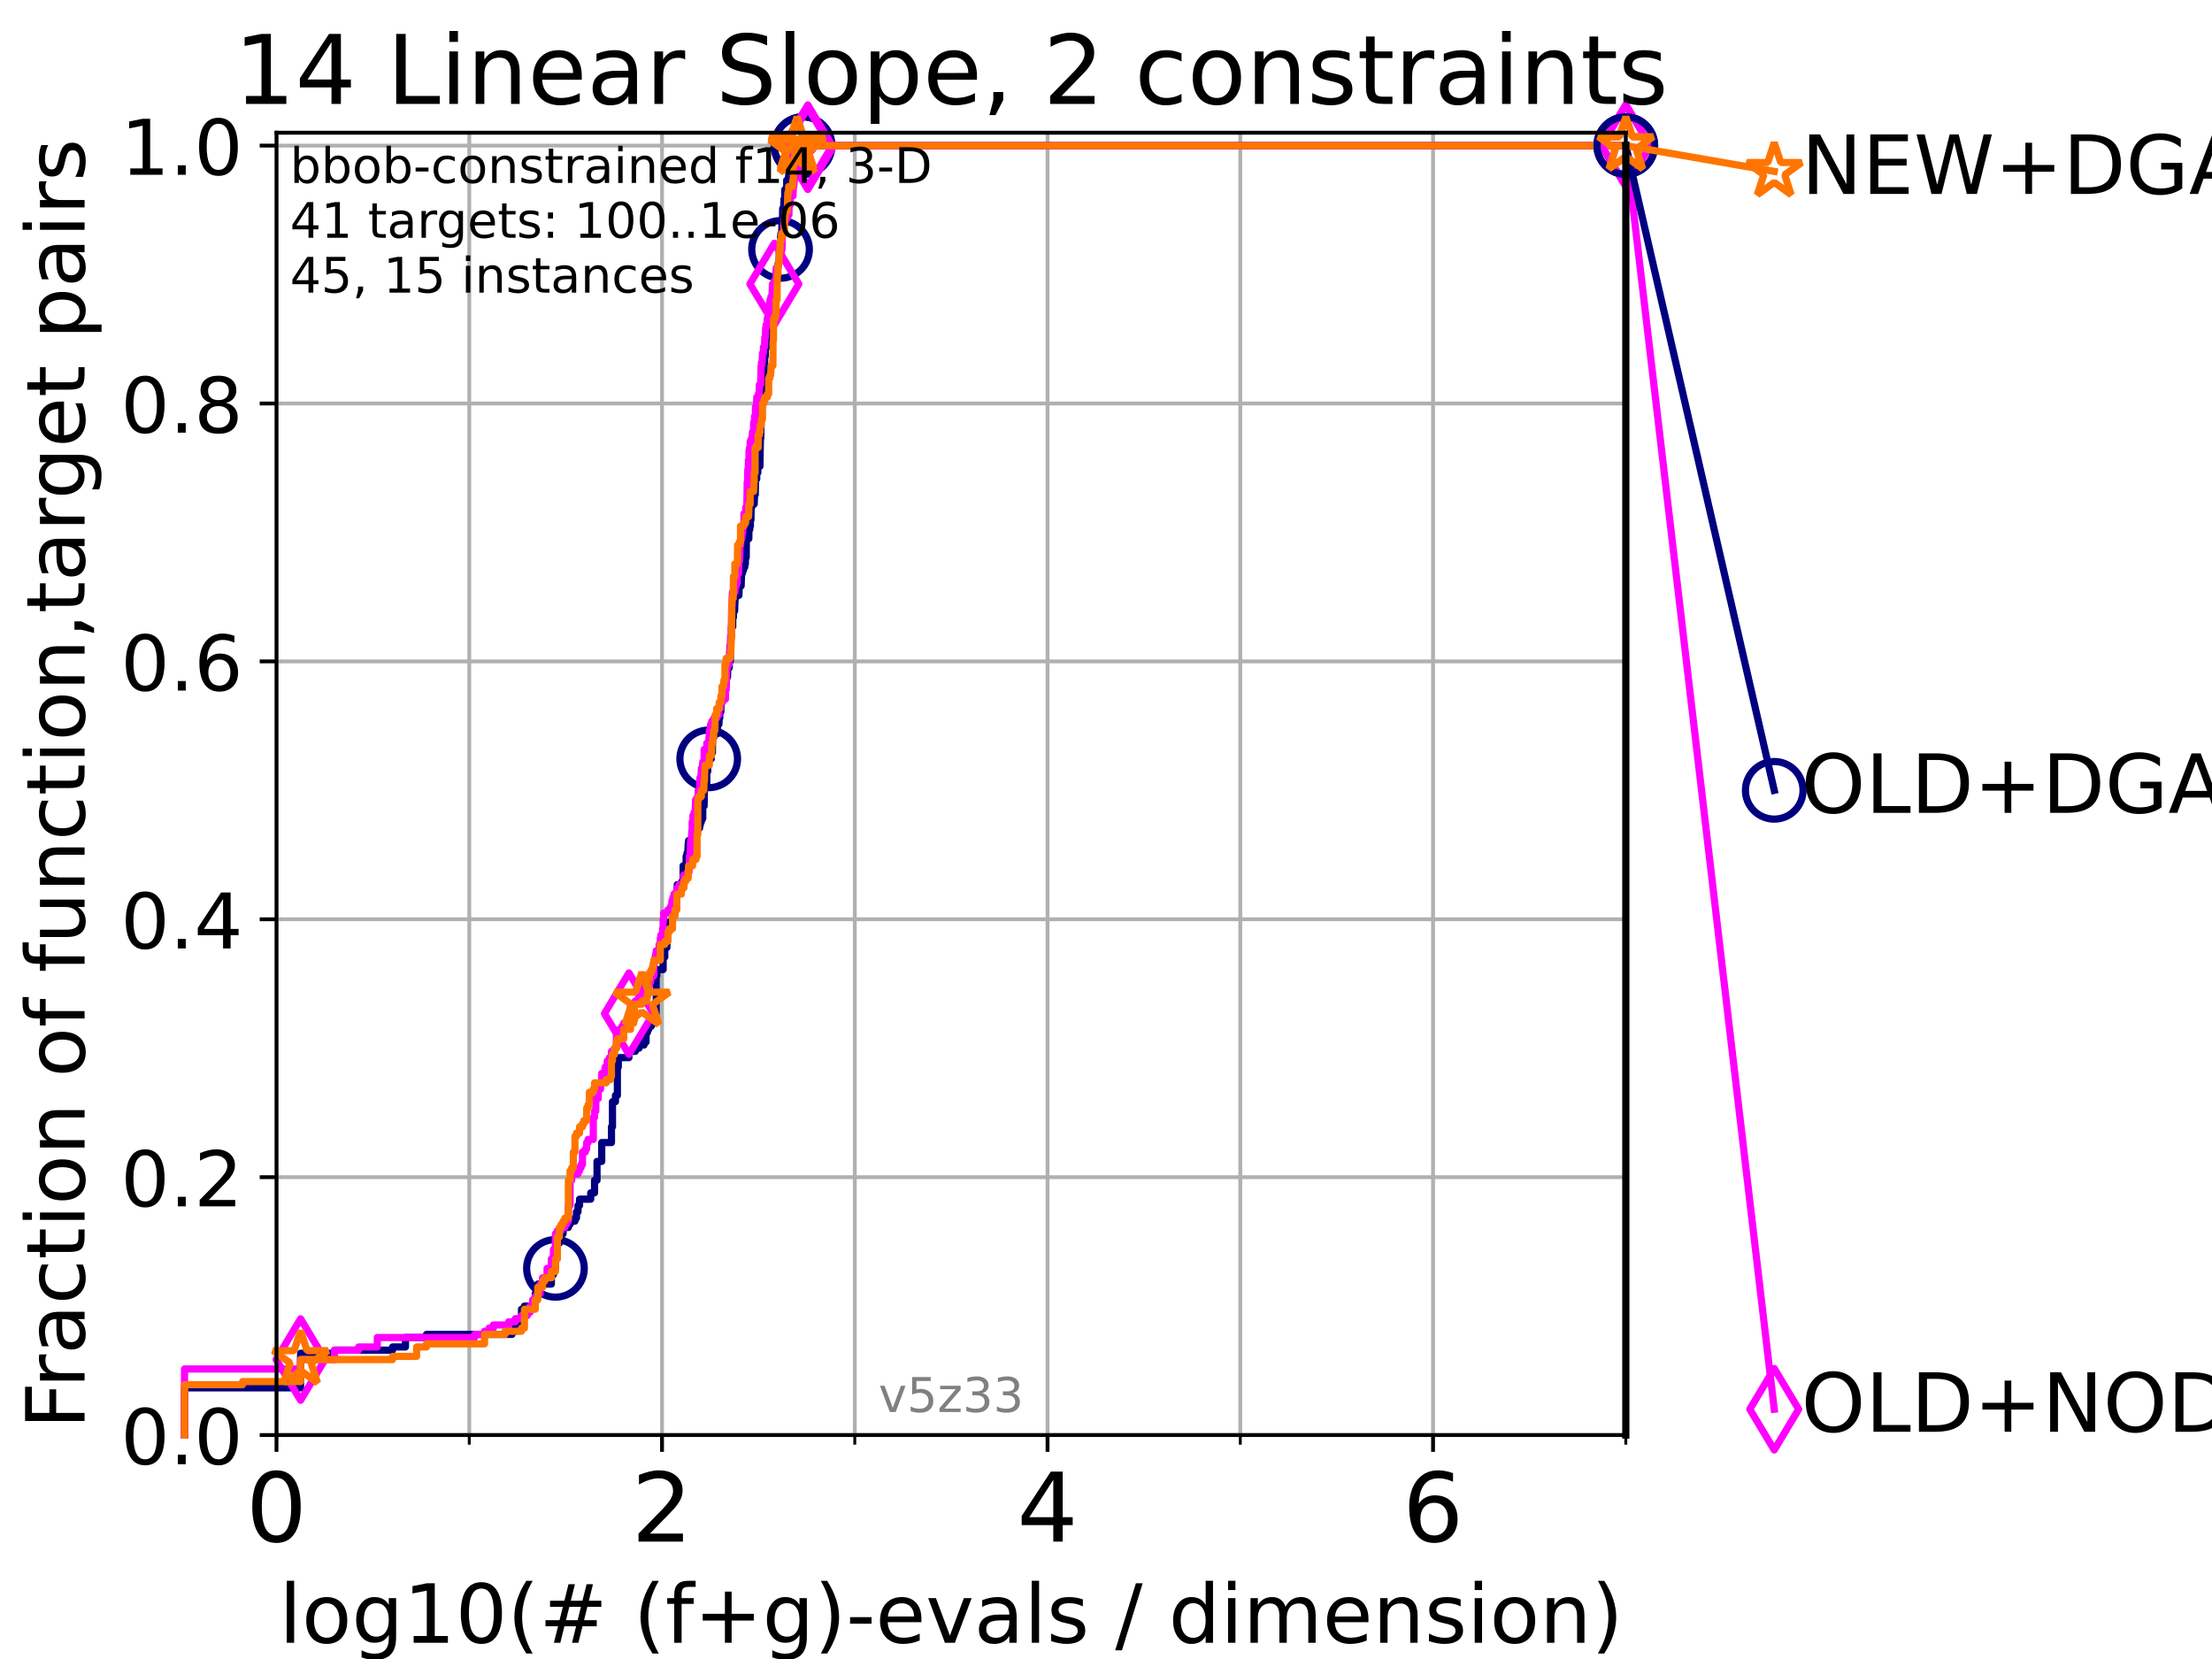 <?xml version="1.0" encoding="utf-8" standalone="no"?>
<!DOCTYPE svg PUBLIC "-//W3C//DTD SVG 1.1//EN"
  "http://www.w3.org/Graphics/SVG/1.1/DTD/svg11.dtd">
<!-- Created with matplotlib (https://matplotlib.org/) -->
<svg height="345.6pt" version="1.1" viewBox="0 0 460.8 345.6" width="460.8pt" xmlns="http://www.w3.org/2000/svg" xmlns:xlink="http://www.w3.org/1999/xlink">
 <defs>
  <style type="text/css">*{stroke-linecap:butt;stroke-linejoin:round;}</style>
 </defs>
 <g id="figure_1">
  <g id="patch_1">
   <path d="M 0 345.6 
L 460.8 345.6 
L 460.8 0 
L 0 0 
z
" style="fill:#ffffff;"/>
  </g>
  <g id="axes_1">
   <g id="patch_2">
    <path d="M 57.6 298.944 
L 338.688 298.944 
L 338.688 27.648 
L 57.6 27.648 
z
" style="fill:#ffffff;"/>
   </g>
   <g id="matplotlib.axis_1">
    <g id="xtick_1">
     <g id="line2d_1">
      <path clip-path="url(#pd73bd2f5ef)" d="M 57.6 298.944 
L 57.6 27.648 
" style="fill:none;stroke:#b0b0b0;stroke-linecap:square;stroke-width:0.8;"/>
     </g>
     <g id="line2d_2">
      <defs>
       <path d="M 0 0 
L 0 3.5 
" id="m7195fc7780" style="stroke:#000000;stroke-width:0.8;"/>
      </defs>
      <g>
       <use style="stroke:#000000;stroke-width:0.8;" x="57.6" xlink:href="#m7195fc7780" y="298.944"/>
      </g>
     </g>
     <g id="text_1">
      <!-- 0 -->
      <g transform="translate(51.237 321.141)scale(0.2 -0.2)">
       <defs>
        <path d="M 31.781 66.406 
Q 24.172 66.406 20.328 58.906 
Q 16.5 51.422 16.5 36.375 
Q 16.5 21.391 20.328 13.891 
Q 24.172 6.391 31.781 6.391 
Q 39.453 6.391 43.281 13.891 
Q 47.125 21.391 47.125 36.375 
Q 47.125 51.422 43.281 58.906 
Q 39.453 66.406 31.781 66.406 
z
M 31.781 74.219 
Q 44.047 74.219 50.516 64.516 
Q 56.984 54.828 56.984 36.375 
Q 56.984 17.969 50.516 8.266 
Q 44.047 -1.422 31.781 -1.422 
Q 19.531 -1.422 13.062 8.266 
Q 6.594 17.969 6.594 36.375 
Q 6.594 54.828 13.062 64.516 
Q 19.531 74.219 31.781 74.219 
z
" id="DejaVuSans-48"/>
       </defs>
       <use xlink:href="#DejaVuSans-48"/>
      </g>
     </g>
    </g>
    <g id="xtick_2">
     <g id="line2d_3">
      <path clip-path="url(#pd73bd2f5ef)" d="M 137.911 298.944 
L 137.911 27.648 
" style="fill:none;stroke:#b0b0b0;stroke-linecap:square;stroke-width:0.8;"/>
     </g>
     <g id="line2d_4">
      <g>
       <use style="stroke:#000000;stroke-width:0.8;" x="137.911" xlink:href="#m7195fc7780" y="298.944"/>
      </g>
     </g>
     <g id="text_2">
      <!-- 2 -->
      <g transform="translate(131.548 321.141)scale(0.2 -0.2)">
       <defs>
        <path d="M 19.188 8.297 
L 53.609 8.297 
L 53.609 0 
L 7.328 0 
L 7.328 8.297 
Q 12.938 14.109 22.625 23.891 
Q 32.328 33.688 34.812 36.531 
Q 39.547 41.844 41.422 45.531 
Q 43.312 49.219 43.312 52.781 
Q 43.312 58.594 39.234 62.25 
Q 35.156 65.922 28.609 65.922 
Q 23.969 65.922 18.812 64.312 
Q 13.672 62.703 7.812 59.422 
L 7.812 69.391 
Q 13.766 71.781 18.938 73 
Q 24.125 74.219 28.422 74.219 
Q 39.75 74.219 46.484 68.547 
Q 53.219 62.891 53.219 53.422 
Q 53.219 48.922 51.531 44.891 
Q 49.859 40.875 45.406 35.406 
Q 44.188 33.984 37.641 27.219 
Q 31.109 20.453 19.188 8.297 
z
" id="DejaVuSans-50"/>
       </defs>
       <use xlink:href="#DejaVuSans-50"/>
      </g>
     </g>
    </g>
    <g id="xtick_3">
     <g id="line2d_5">
      <path clip-path="url(#pd73bd2f5ef)" d="M 218.222 298.944 
L 218.222 27.648 
" style="fill:none;stroke:#b0b0b0;stroke-linecap:square;stroke-width:0.8;"/>
     </g>
     <g id="line2d_6">
      <g>
       <use style="stroke:#000000;stroke-width:0.8;" x="218.222" xlink:href="#m7195fc7780" y="298.944"/>
      </g>
     </g>
     <g id="text_3">
      <!-- 4 -->
      <g transform="translate(211.859 321.141)scale(0.2 -0.2)">
       <defs>
        <path d="M 37.797 64.312 
L 12.891 25.391 
L 37.797 25.391 
z
M 35.203 72.906 
L 47.609 72.906 
L 47.609 25.391 
L 58.016 25.391 
L 58.016 17.188 
L 47.609 17.188 
L 47.609 0 
L 37.797 0 
L 37.797 17.188 
L 4.891 17.188 
L 4.891 26.703 
z
" id="DejaVuSans-52"/>
       </defs>
       <use xlink:href="#DejaVuSans-52"/>
      </g>
     </g>
    </g>
    <g id="xtick_4">
     <g id="line2d_7">
      <path clip-path="url(#pd73bd2f5ef)" d="M 298.533 298.944 
L 298.533 27.648 
" style="fill:none;stroke:#b0b0b0;stroke-linecap:square;stroke-width:0.8;"/>
     </g>
     <g id="line2d_8">
      <g>
       <use style="stroke:#000000;stroke-width:0.8;" x="298.533" xlink:href="#m7195fc7780" y="298.944"/>
      </g>
     </g>
     <g id="text_4">
      <!-- 6 -->
      <g transform="translate(292.17 321.141)scale(0.2 -0.2)">
       <defs>
        <path d="M 33.016 40.375 
Q 26.375 40.375 22.484 35.828 
Q 18.609 31.297 18.609 23.391 
Q 18.609 15.531 22.484 10.953 
Q 26.375 6.391 33.016 6.391 
Q 39.656 6.391 43.531 10.953 
Q 47.406 15.531 47.406 23.391 
Q 47.406 31.297 43.531 35.828 
Q 39.656 40.375 33.016 40.375 
z
M 52.594 71.297 
L 52.594 62.312 
Q 48.875 64.062 45.094 64.984 
Q 41.312 65.922 37.594 65.922 
Q 27.828 65.922 22.672 59.328 
Q 17.531 52.734 16.797 39.406 
Q 19.672 43.656 24.016 45.922 
Q 28.375 48.188 33.594 48.188 
Q 44.578 48.188 50.953 41.516 
Q 57.328 34.859 57.328 23.391 
Q 57.328 12.156 50.688 5.359 
Q 44.047 -1.422 33.016 -1.422 
Q 20.359 -1.422 13.672 8.266 
Q 6.984 17.969 6.984 36.375 
Q 6.984 53.656 15.188 63.938 
Q 23.391 74.219 37.203 74.219 
Q 40.922 74.219 44.703 73.484 
Q 48.484 72.75 52.594 71.297 
z
" id="DejaVuSans-54"/>
       </defs>
       <use xlink:href="#DejaVuSans-54"/>
      </g>
     </g>
    </g>
    <g id="xtick_5">
     <g id="line2d_9">
      <path clip-path="url(#pd73bd2f5ef)" d="M 97.755 298.944 
L 97.755 27.648 
" style="fill:none;stroke:#b0b0b0;stroke-linecap:square;stroke-width:0.8;"/>
     </g>
     <g id="line2d_10">
      <defs>
       <path d="M 0 0 
L 0 2 
" id="mfdf5014af2" style="stroke:#000000;stroke-width:0.6;"/>
      </defs>
      <g>
       <use style="stroke:#000000;stroke-width:0.6;" x="97.755" xlink:href="#mfdf5014af2" y="298.944"/>
      </g>
     </g>
    </g>
    <g id="xtick_6">
     <g id="line2d_11">
      <path clip-path="url(#pd73bd2f5ef)" d="M 178.066 298.944 
L 178.066 27.648 
" style="fill:none;stroke:#b0b0b0;stroke-linecap:square;stroke-width:0.8;"/>
     </g>
     <g id="line2d_12">
      <g>
       <use style="stroke:#000000;stroke-width:0.6;" x="178.066" xlink:href="#mfdf5014af2" y="298.944"/>
      </g>
     </g>
    </g>
    <g id="xtick_7">
     <g id="line2d_13">
      <path clip-path="url(#pd73bd2f5ef)" d="M 258.377 298.944 
L 258.377 27.648 
" style="fill:none;stroke:#b0b0b0;stroke-linecap:square;stroke-width:0.8;"/>
     </g>
     <g id="line2d_14">
      <g>
       <use style="stroke:#000000;stroke-width:0.6;" x="258.377" xlink:href="#mfdf5014af2" y="298.944"/>
      </g>
     </g>
    </g>
    <g id="xtick_8">
     <g id="line2d_15">
      <path clip-path="url(#pd73bd2f5ef)" d="M 338.688 298.944 
L 338.688 27.648 
" style="fill:none;stroke:#b0b0b0;stroke-linecap:square;stroke-width:0.8;"/>
     </g>
     <g id="line2d_16">
      <g>
       <use style="stroke:#000000;stroke-width:0.6;" x="338.688" xlink:href="#mfdf5014af2" y="298.944"/>
      </g>
     </g>
    </g>
    <g id="text_5">
     <!-- log10(# (f+g)-evals / dimension) -->
     <g transform="translate(58.145 342.218)scale(0.17 -0.17)">
      <defs>
       <path d="M 9.422 75.984 
L 18.406 75.984 
L 18.406 0 
L 9.422 0 
z
" id="DejaVuSans-108"/>
       <path d="M 30.609 48.391 
Q 23.391 48.391 19.188 42.75 
Q 14.984 37.109 14.984 27.297 
Q 14.984 17.484 19.156 11.844 
Q 23.344 6.203 30.609 6.203 
Q 37.797 6.203 41.984 11.859 
Q 46.188 17.531 46.188 27.297 
Q 46.188 37.016 41.984 42.703 
Q 37.797 48.391 30.609 48.391 
z
M 30.609 56 
Q 42.328 56 49.016 48.375 
Q 55.719 40.766 55.719 27.297 
Q 55.719 13.875 49.016 6.219 
Q 42.328 -1.422 30.609 -1.422 
Q 18.844 -1.422 12.172 6.219 
Q 5.516 13.875 5.516 27.297 
Q 5.516 40.766 12.172 48.375 
Q 18.844 56 30.609 56 
z
" id="DejaVuSans-111"/>
       <path d="M 45.406 27.984 
Q 45.406 37.75 41.375 43.109 
Q 37.359 48.484 30.078 48.484 
Q 22.859 48.484 18.828 43.109 
Q 14.797 37.75 14.797 27.984 
Q 14.797 18.266 18.828 12.891 
Q 22.859 7.516 30.078 7.516 
Q 37.359 7.516 41.375 12.891 
Q 45.406 18.266 45.406 27.984 
z
M 54.391 6.781 
Q 54.391 -7.172 48.188 -13.984 
Q 42 -20.797 29.203 -20.797 
Q 24.469 -20.797 20.266 -20.094 
Q 16.062 -19.391 12.109 -17.922 
L 12.109 -9.188 
Q 16.062 -11.328 19.922 -12.344 
Q 23.781 -13.375 27.781 -13.375 
Q 36.625 -13.375 41.016 -8.766 
Q 45.406 -4.156 45.406 5.172 
L 45.406 9.625 
Q 42.625 4.781 38.281 2.391 
Q 33.938 0 27.875 0 
Q 17.828 0 11.672 7.656 
Q 5.516 15.328 5.516 27.984 
Q 5.516 40.672 11.672 48.328 
Q 17.828 56 27.875 56 
Q 33.938 56 38.281 53.609 
Q 42.625 51.219 45.406 46.391 
L 45.406 54.688 
L 54.391 54.688 
z
" id="DejaVuSans-103"/>
       <path d="M 12.406 8.297 
L 28.516 8.297 
L 28.516 63.922 
L 10.984 60.406 
L 10.984 69.391 
L 28.422 72.906 
L 38.281 72.906 
L 38.281 8.297 
L 54.391 8.297 
L 54.391 0 
L 12.406 0 
z
" id="DejaVuSans-49"/>
       <path d="M 31 75.875 
Q 24.469 64.656 21.281 53.656 
Q 18.109 42.672 18.109 31.391 
Q 18.109 20.125 21.312 9.062 
Q 24.516 -2 31 -13.188 
L 23.188 -13.188 
Q 15.875 -1.703 12.234 9.375 
Q 8.594 20.453 8.594 31.391 
Q 8.594 42.281 12.203 53.312 
Q 15.828 64.359 23.188 75.875 
z
" id="DejaVuSans-40"/>
       <path d="M 51.125 44 
L 36.922 44 
L 32.812 27.688 
L 47.125 27.688 
z
M 43.797 71.781 
L 38.719 51.516 
L 52.984 51.516 
L 58.109 71.781 
L 65.922 71.781 
L 60.891 51.516 
L 76.125 51.516 
L 76.125 44 
L 58.984 44 
L 54.984 27.688 
L 70.516 27.688 
L 70.516 20.219 
L 53.078 20.219 
L 48 0 
L 40.188 0 
L 45.219 20.219 
L 30.906 20.219 
L 25.875 0 
L 18.016 0 
L 23.094 20.219 
L 7.719 20.219 
L 7.719 27.688 
L 24.906 27.688 
L 29 44 
L 13.281 44 
L 13.281 51.516 
L 30.906 51.516 
L 35.891 71.781 
z
" id="DejaVuSans-35"/>
       <path id="DejaVuSans-32"/>
       <path d="M 37.109 75.984 
L 37.109 68.5 
L 28.516 68.5 
Q 23.688 68.5 21.797 66.547 
Q 19.922 64.594 19.922 59.516 
L 19.922 54.688 
L 34.719 54.688 
L 34.719 47.703 
L 19.922 47.703 
L 19.922 0 
L 10.891 0 
L 10.891 47.703 
L 2.297 47.703 
L 2.297 54.688 
L 10.891 54.688 
L 10.891 58.5 
Q 10.891 67.625 15.141 71.797 
Q 19.391 75.984 28.609 75.984 
z
" id="DejaVuSans-102"/>
       <path d="M 46 62.703 
L 46 35.5 
L 73.188 35.5 
L 73.188 27.203 
L 46 27.203 
L 46 0 
L 37.797 0 
L 37.797 27.203 
L 10.594 27.203 
L 10.594 35.5 
L 37.797 35.5 
L 37.797 62.703 
z
" id="DejaVuSans-43"/>
       <path d="M 8.016 75.875 
L 15.828 75.875 
Q 23.141 64.359 26.781 53.312 
Q 30.422 42.281 30.422 31.391 
Q 30.422 20.453 26.781 9.375 
Q 23.141 -1.703 15.828 -13.188 
L 8.016 -13.188 
Q 14.5 -2 17.703 9.062 
Q 20.906 20.125 20.906 31.391 
Q 20.906 42.672 17.703 53.656 
Q 14.5 64.656 8.016 75.875 
z
" id="DejaVuSans-41"/>
       <path d="M 4.891 31.391 
L 31.203 31.391 
L 31.203 23.391 
L 4.891 23.391 
z
" id="DejaVuSans-45"/>
       <path d="M 56.203 29.594 
L 56.203 25.203 
L 14.891 25.203 
Q 15.484 15.922 20.484 11.062 
Q 25.484 6.203 34.422 6.203 
Q 39.594 6.203 44.453 7.469 
Q 49.312 8.734 54.109 11.281 
L 54.109 2.781 
Q 49.266 0.734 44.188 -0.344 
Q 39.109 -1.422 33.891 -1.422 
Q 20.797 -1.422 13.156 6.188 
Q 5.516 13.812 5.516 26.812 
Q 5.516 40.234 12.766 48.109 
Q 20.016 56 32.328 56 
Q 43.359 56 49.781 48.891 
Q 56.203 41.797 56.203 29.594 
z
M 47.219 32.234 
Q 47.125 39.594 43.094 43.984 
Q 39.062 48.391 32.422 48.391 
Q 24.906 48.391 20.391 44.141 
Q 15.875 39.891 15.188 32.172 
z
" id="DejaVuSans-101"/>
       <path d="M 2.984 54.688 
L 12.5 54.688 
L 29.594 8.797 
L 46.688 54.688 
L 56.203 54.688 
L 35.688 0 
L 23.484 0 
z
" id="DejaVuSans-118"/>
       <path d="M 34.281 27.484 
Q 23.391 27.484 19.188 25 
Q 14.984 22.516 14.984 16.5 
Q 14.984 11.719 18.141 8.906 
Q 21.297 6.109 26.703 6.109 
Q 34.188 6.109 38.703 11.406 
Q 43.219 16.703 43.219 25.484 
L 43.219 27.484 
z
M 52.203 31.203 
L 52.203 0 
L 43.219 0 
L 43.219 8.297 
Q 40.141 3.328 35.547 0.953 
Q 30.953 -1.422 24.312 -1.422 
Q 15.922 -1.422 10.953 3.297 
Q 6 8.016 6 15.922 
Q 6 25.141 12.172 29.828 
Q 18.359 34.516 30.609 34.516 
L 43.219 34.516 
L 43.219 35.406 
Q 43.219 41.609 39.141 45 
Q 35.062 48.391 27.688 48.391 
Q 23 48.391 18.547 47.266 
Q 14.109 46.141 10.016 43.891 
L 10.016 52.203 
Q 14.938 54.109 19.578 55.047 
Q 24.219 56 28.609 56 
Q 40.484 56 46.344 49.844 
Q 52.203 43.703 52.203 31.203 
z
" id="DejaVuSans-97"/>
       <path d="M 44.281 53.078 
L 44.281 44.578 
Q 40.484 46.531 36.375 47.5 
Q 32.281 48.484 27.875 48.484 
Q 21.188 48.484 17.844 46.438 
Q 14.5 44.391 14.5 40.281 
Q 14.5 37.156 16.891 35.375 
Q 19.281 33.594 26.516 31.984 
L 29.594 31.297 
Q 39.156 29.25 43.188 25.516 
Q 47.219 21.781 47.219 15.094 
Q 47.219 7.469 41.188 3.016 
Q 35.156 -1.422 24.609 -1.422 
Q 20.219 -1.422 15.453 -0.562 
Q 10.688 0.297 5.422 2 
L 5.422 11.281 
Q 10.406 8.688 15.234 7.391 
Q 20.062 6.109 24.812 6.109 
Q 31.156 6.109 34.562 8.281 
Q 37.984 10.453 37.984 14.406 
Q 37.984 18.062 35.516 20.016 
Q 33.062 21.969 24.703 23.781 
L 21.578 24.516 
Q 13.234 26.266 9.516 29.906 
Q 5.812 33.547 5.812 39.891 
Q 5.812 47.609 11.281 51.797 
Q 16.75 56 26.812 56 
Q 31.781 56 36.172 55.266 
Q 40.578 54.547 44.281 53.078 
z
" id="DejaVuSans-115"/>
       <path d="M 25.391 72.906 
L 33.688 72.906 
L 8.297 -9.281 
L 0 -9.281 
z
" id="DejaVuSans-47"/>
       <path d="M 45.406 46.391 
L 45.406 75.984 
L 54.391 75.984 
L 54.391 0 
L 45.406 0 
L 45.406 8.203 
Q 42.578 3.328 38.25 0.953 
Q 33.938 -1.422 27.875 -1.422 
Q 17.969 -1.422 11.734 6.484 
Q 5.516 14.406 5.516 27.297 
Q 5.516 40.188 11.734 48.094 
Q 17.969 56 27.875 56 
Q 33.938 56 38.25 53.625 
Q 42.578 51.266 45.406 46.391 
z
M 14.797 27.297 
Q 14.797 17.391 18.875 11.75 
Q 22.953 6.109 30.078 6.109 
Q 37.203 6.109 41.297 11.75 
Q 45.406 17.391 45.406 27.297 
Q 45.406 37.203 41.297 42.844 
Q 37.203 48.484 30.078 48.484 
Q 22.953 48.484 18.875 42.844 
Q 14.797 37.203 14.797 27.297 
z
" id="DejaVuSans-100"/>
       <path d="M 9.422 54.688 
L 18.406 54.688 
L 18.406 0 
L 9.422 0 
z
M 9.422 75.984 
L 18.406 75.984 
L 18.406 64.594 
L 9.422 64.594 
z
" id="DejaVuSans-105"/>
       <path d="M 52 44.188 
Q 55.375 50.25 60.062 53.125 
Q 64.75 56 71.094 56 
Q 79.641 56 84.281 50.016 
Q 88.922 44.047 88.922 33.016 
L 88.922 0 
L 79.891 0 
L 79.891 32.719 
Q 79.891 40.578 77.094 44.375 
Q 74.312 48.188 68.609 48.188 
Q 61.625 48.188 57.562 43.547 
Q 53.516 38.922 53.516 30.906 
L 53.516 0 
L 44.484 0 
L 44.484 32.719 
Q 44.484 40.625 41.703 44.406 
Q 38.922 48.188 33.109 48.188 
Q 26.219 48.188 22.156 43.531 
Q 18.109 38.875 18.109 30.906 
L 18.109 0 
L 9.078 0 
L 9.078 54.688 
L 18.109 54.688 
L 18.109 46.188 
Q 21.188 51.219 25.484 53.609 
Q 29.781 56 35.688 56 
Q 41.656 56 45.828 52.969 
Q 50 49.953 52 44.188 
z
" id="DejaVuSans-109"/>
       <path d="M 54.891 33.016 
L 54.891 0 
L 45.906 0 
L 45.906 32.719 
Q 45.906 40.484 42.875 44.328 
Q 39.844 48.188 33.797 48.188 
Q 26.516 48.188 22.312 43.547 
Q 18.109 38.922 18.109 30.906 
L 18.109 0 
L 9.078 0 
L 9.078 54.688 
L 18.109 54.688 
L 18.109 46.188 
Q 21.344 51.125 25.703 53.562 
Q 30.078 56 35.797 56 
Q 45.219 56 50.047 50.172 
Q 54.891 44.344 54.891 33.016 
z
" id="DejaVuSans-110"/>
      </defs>
      <use xlink:href="#DejaVuSans-108"/>
      <use x="27.783" xlink:href="#DejaVuSans-111"/>
      <use x="88.965" xlink:href="#DejaVuSans-103"/>
      <use x="152.441" xlink:href="#DejaVuSans-49"/>
      <use x="216.064" xlink:href="#DejaVuSans-48"/>
      <use x="279.688" xlink:href="#DejaVuSans-40"/>
      <use x="318.701" xlink:href="#DejaVuSans-35"/>
      <use x="402.49" xlink:href="#DejaVuSans-32"/>
      <use x="434.277" xlink:href="#DejaVuSans-40"/>
      <use x="473.291" xlink:href="#DejaVuSans-102"/>
      <use x="508.496" xlink:href="#DejaVuSans-43"/>
      <use x="592.285" xlink:href="#DejaVuSans-103"/>
      <use x="655.762" xlink:href="#DejaVuSans-41"/>
      <use x="694.775" xlink:href="#DejaVuSans-45"/>
      <use x="730.859" xlink:href="#DejaVuSans-101"/>
      <use x="792.383" xlink:href="#DejaVuSans-118"/>
      <use x="851.562" xlink:href="#DejaVuSans-97"/>
      <use x="912.842" xlink:href="#DejaVuSans-108"/>
      <use x="940.625" xlink:href="#DejaVuSans-115"/>
      <use x="992.725" xlink:href="#DejaVuSans-32"/>
      <use x="1024.512" xlink:href="#DejaVuSans-47"/>
      <use x="1058.203" xlink:href="#DejaVuSans-32"/>
      <use x="1089.99" xlink:href="#DejaVuSans-100"/>
      <use x="1153.467" xlink:href="#DejaVuSans-105"/>
      <use x="1181.25" xlink:href="#DejaVuSans-109"/>
      <use x="1278.662" xlink:href="#DejaVuSans-101"/>
      <use x="1340.186" xlink:href="#DejaVuSans-110"/>
      <use x="1403.564" xlink:href="#DejaVuSans-115"/>
      <use x="1455.664" xlink:href="#DejaVuSans-105"/>
      <use x="1483.447" xlink:href="#DejaVuSans-111"/>
      <use x="1544.629" xlink:href="#DejaVuSans-110"/>
      <use x="1608.008" xlink:href="#DejaVuSans-41"/>
     </g>
    </g>
   </g>
   <g id="matplotlib.axis_2">
    <g id="ytick_1">
     <g id="line2d_17">
      <path clip-path="url(#pd73bd2f5ef)" d="M 57.6 298.944 
L 338.688 298.944 
" style="fill:none;stroke:#b0b0b0;stroke-linecap:square;stroke-width:0.8;"/>
     </g>
     <g id="line2d_18">
      <defs>
       <path d="M 0 0 
L -3.5 0 
" id="m5980c3e84b" style="stroke:#000000;stroke-width:0.8;"/>
      </defs>
      <g>
       <use style="stroke:#000000;stroke-width:0.8;" x="57.6" xlink:href="#m5980c3e84b" y="298.944"/>
      </g>
     </g>
     <g id="text_6">
      <!-- 0.0 -->
      <g transform="translate(25.155 305.023)scale(0.16 -0.16)">
       <defs>
        <path d="M 10.688 12.406 
L 21 12.406 
L 21 0 
L 10.688 0 
z
" id="DejaVuSans-46"/>
       </defs>
       <use xlink:href="#DejaVuSans-48"/>
       <use x="63.623" xlink:href="#DejaVuSans-46"/>
       <use x="95.41" xlink:href="#DejaVuSans-48"/>
      </g>
     </g>
    </g>
    <g id="ytick_2">
     <g id="line2d_19">
      <path clip-path="url(#pd73bd2f5ef)" d="M 57.6 245.222 
L 338.688 245.222 
" style="fill:none;stroke:#b0b0b0;stroke-linecap:square;stroke-width:0.8;"/>
     </g>
     <g id="line2d_20">
      <g>
       <use style="stroke:#000000;stroke-width:0.8;" x="57.6" xlink:href="#m5980c3e84b" y="245.222"/>
      </g>
     </g>
     <g id="text_7">
      <!-- 0.2 -->
      <g transform="translate(25.155 251.301)scale(0.16 -0.16)">
       <use xlink:href="#DejaVuSans-48"/>
       <use x="63.623" xlink:href="#DejaVuSans-46"/>
       <use x="95.41" xlink:href="#DejaVuSans-50"/>
      </g>
     </g>
    </g>
    <g id="ytick_3">
     <g id="line2d_21">
      <path clip-path="url(#pd73bd2f5ef)" d="M 57.6 191.5 
L 338.688 191.5 
" style="fill:none;stroke:#b0b0b0;stroke-linecap:square;stroke-width:0.8;"/>
     </g>
     <g id="line2d_22">
      <g>
       <use style="stroke:#000000;stroke-width:0.8;" x="57.6" xlink:href="#m5980c3e84b" y="191.5"/>
      </g>
     </g>
     <g id="text_8">
      <!-- 0.4 -->
      <g transform="translate(25.155 197.579)scale(0.16 -0.16)">
       <use xlink:href="#DejaVuSans-48"/>
       <use x="63.623" xlink:href="#DejaVuSans-46"/>
       <use x="95.41" xlink:href="#DejaVuSans-52"/>
      </g>
     </g>
    </g>
    <g id="ytick_4">
     <g id="line2d_23">
      <path clip-path="url(#pd73bd2f5ef)" d="M 57.6 137.778 
L 338.688 137.778 
" style="fill:none;stroke:#b0b0b0;stroke-linecap:square;stroke-width:0.8;"/>
     </g>
     <g id="line2d_24">
      <g>
       <use style="stroke:#000000;stroke-width:0.8;" x="57.6" xlink:href="#m5980c3e84b" y="137.778"/>
      </g>
     </g>
     <g id="text_9">
      <!-- 0.6 -->
      <g transform="translate(25.155 143.857)scale(0.16 -0.16)">
       <use xlink:href="#DejaVuSans-48"/>
       <use x="63.623" xlink:href="#DejaVuSans-46"/>
       <use x="95.41" xlink:href="#DejaVuSans-54"/>
      </g>
     </g>
    </g>
    <g id="ytick_5">
     <g id="line2d_25">
      <path clip-path="url(#pd73bd2f5ef)" d="M 57.6 84.056 
L 338.688 84.056 
" style="fill:none;stroke:#b0b0b0;stroke-linecap:square;stroke-width:0.8;"/>
     </g>
     <g id="line2d_26">
      <g>
       <use style="stroke:#000000;stroke-width:0.8;" x="57.6" xlink:href="#m5980c3e84b" y="84.056"/>
      </g>
     </g>
     <g id="text_10">
      <!-- 0.8 -->
      <g transform="translate(25.155 90.135)scale(0.16 -0.16)">
       <defs>
        <path d="M 31.781 34.625 
Q 24.75 34.625 20.719 30.859 
Q 16.703 27.094 16.703 20.516 
Q 16.703 13.922 20.719 10.156 
Q 24.75 6.391 31.781 6.391 
Q 38.812 6.391 42.859 10.172 
Q 46.922 13.969 46.922 20.516 
Q 46.922 27.094 42.891 30.859 
Q 38.875 34.625 31.781 34.625 
z
M 21.922 38.812 
Q 15.578 40.375 12.031 44.719 
Q 8.5 49.078 8.5 55.328 
Q 8.5 64.062 14.719 69.141 
Q 20.953 74.219 31.781 74.219 
Q 42.672 74.219 48.875 69.141 
Q 55.078 64.062 55.078 55.328 
Q 55.078 49.078 51.531 44.719 
Q 48 40.375 41.703 38.812 
Q 48.828 37.156 52.797 32.312 
Q 56.781 27.484 56.781 20.516 
Q 56.781 9.906 50.312 4.234 
Q 43.844 -1.422 31.781 -1.422 
Q 19.734 -1.422 13.25 4.234 
Q 6.781 9.906 6.781 20.516 
Q 6.781 27.484 10.781 32.312 
Q 14.797 37.156 21.922 38.812 
z
M 18.312 54.391 
Q 18.312 48.734 21.844 45.562 
Q 25.391 42.391 31.781 42.391 
Q 38.141 42.391 41.719 45.562 
Q 45.312 48.734 45.312 54.391 
Q 45.312 60.062 41.719 63.234 
Q 38.141 66.406 31.781 66.406 
Q 25.391 66.406 21.844 63.234 
Q 18.312 60.062 18.312 54.391 
z
" id="DejaVuSans-56"/>
       </defs>
       <use xlink:href="#DejaVuSans-48"/>
       <use x="63.623" xlink:href="#DejaVuSans-46"/>
       <use x="95.41" xlink:href="#DejaVuSans-56"/>
      </g>
     </g>
    </g>
    <g id="ytick_6">
     <g id="line2d_27">
      <path clip-path="url(#pd73bd2f5ef)" d="M 57.6 30.334 
L 338.688 30.334 
" style="fill:none;stroke:#b0b0b0;stroke-linecap:square;stroke-width:0.8;"/>
     </g>
     <g id="line2d_28">
      <g>
       <use style="stroke:#000000;stroke-width:0.8;" x="57.6" xlink:href="#m5980c3e84b" y="30.334"/>
      </g>
     </g>
     <g id="text_11">
      <!-- 1.0 -->
      <g transform="translate(25.155 36.413)scale(0.16 -0.16)">
       <use xlink:href="#DejaVuSans-49"/>
       <use x="63.623" xlink:href="#DejaVuSans-46"/>
       <use x="95.41" xlink:href="#DejaVuSans-48"/>
      </g>
     </g>
    </g>
    <g id="text_12">
     <!-- Fraction of function,target pairs -->
     <g transform="translate(17.62 297.681)rotate(-90)scale(0.17 -0.17)">
      <defs>
       <path d="M 9.812 72.906 
L 51.703 72.906 
L 51.703 64.594 
L 19.672 64.594 
L 19.672 43.109 
L 48.578 43.109 
L 48.578 34.812 
L 19.672 34.812 
L 19.672 0 
L 9.812 0 
z
" id="DejaVuSans-70"/>
       <path d="M 41.109 46.297 
Q 39.594 47.172 37.812 47.578 
Q 36.031 48 33.891 48 
Q 26.266 48 22.188 43.047 
Q 18.109 38.094 18.109 28.812 
L 18.109 0 
L 9.078 0 
L 9.078 54.688 
L 18.109 54.688 
L 18.109 46.188 
Q 20.953 51.172 25.484 53.578 
Q 30.031 56 36.531 56 
Q 37.453 56 38.578 55.875 
Q 39.703 55.766 41.062 55.516 
z
" id="DejaVuSans-114"/>
       <path d="M 48.781 52.594 
L 48.781 44.188 
Q 44.969 46.297 41.141 47.344 
Q 37.312 48.391 33.406 48.391 
Q 24.656 48.391 19.812 42.844 
Q 14.984 37.312 14.984 27.297 
Q 14.984 17.281 19.812 11.734 
Q 24.656 6.203 33.406 6.203 
Q 37.312 6.203 41.141 7.25 
Q 44.969 8.297 48.781 10.406 
L 48.781 2.094 
Q 45.016 0.344 40.984 -0.531 
Q 36.969 -1.422 32.422 -1.422 
Q 20.062 -1.422 12.781 6.344 
Q 5.516 14.109 5.516 27.297 
Q 5.516 40.672 12.859 48.328 
Q 20.219 56 33.016 56 
Q 37.156 56 41.109 55.141 
Q 45.062 54.297 48.781 52.594 
z
" id="DejaVuSans-99"/>
       <path d="M 18.312 70.219 
L 18.312 54.688 
L 36.812 54.688 
L 36.812 47.703 
L 18.312 47.703 
L 18.312 18.016 
Q 18.312 11.328 20.141 9.422 
Q 21.969 7.516 27.594 7.516 
L 36.812 7.516 
L 36.812 0 
L 27.594 0 
Q 17.188 0 13.234 3.875 
Q 9.281 7.766 9.281 18.016 
L 9.281 47.703 
L 2.688 47.703 
L 2.688 54.688 
L 9.281 54.688 
L 9.281 70.219 
z
" id="DejaVuSans-116"/>
       <path d="M 8.5 21.578 
L 8.5 54.688 
L 17.484 54.688 
L 17.484 21.922 
Q 17.484 14.156 20.5 10.266 
Q 23.531 6.391 29.594 6.391 
Q 36.859 6.391 41.078 11.031 
Q 45.312 15.672 45.312 23.688 
L 45.312 54.688 
L 54.297 54.688 
L 54.297 0 
L 45.312 0 
L 45.312 8.406 
Q 42.047 3.422 37.719 1 
Q 33.406 -1.422 27.688 -1.422 
Q 18.266 -1.422 13.375 4.438 
Q 8.5 10.297 8.5 21.578 
z
M 31.109 56 
z
" id="DejaVuSans-117"/>
       <path d="M 11.719 12.406 
L 22.016 12.406 
L 22.016 4 
L 14.016 -11.625 
L 7.719 -11.625 
L 11.719 4 
z
" id="DejaVuSans-44"/>
       <path d="M 18.109 8.203 
L 18.109 -20.797 
L 9.078 -20.797 
L 9.078 54.688 
L 18.109 54.688 
L 18.109 46.391 
Q 20.953 51.266 25.266 53.625 
Q 29.594 56 35.594 56 
Q 45.562 56 51.781 48.094 
Q 58.016 40.188 58.016 27.297 
Q 58.016 14.406 51.781 6.484 
Q 45.562 -1.422 35.594 -1.422 
Q 29.594 -1.422 25.266 0.953 
Q 20.953 3.328 18.109 8.203 
z
M 48.688 27.297 
Q 48.688 37.203 44.609 42.844 
Q 40.531 48.484 33.406 48.484 
Q 26.266 48.484 22.188 42.844 
Q 18.109 37.203 18.109 27.297 
Q 18.109 17.391 22.188 11.75 
Q 26.266 6.109 33.406 6.109 
Q 40.531 6.109 44.609 11.75 
Q 48.688 17.391 48.688 27.297 
z
" id="DejaVuSans-112"/>
      </defs>
      <use xlink:href="#DejaVuSans-70"/>
      <use x="50.27" xlink:href="#DejaVuSans-114"/>
      <use x="91.383" xlink:href="#DejaVuSans-97"/>
      <use x="152.662" xlink:href="#DejaVuSans-99"/>
      <use x="207.643" xlink:href="#DejaVuSans-116"/>
      <use x="246.852" xlink:href="#DejaVuSans-105"/>
      <use x="274.635" xlink:href="#DejaVuSans-111"/>
      <use x="335.816" xlink:href="#DejaVuSans-110"/>
      <use x="399.195" xlink:href="#DejaVuSans-32"/>
      <use x="430.982" xlink:href="#DejaVuSans-111"/>
      <use x="492.164" xlink:href="#DejaVuSans-102"/>
      <use x="527.369" xlink:href="#DejaVuSans-32"/>
      <use x="559.156" xlink:href="#DejaVuSans-102"/>
      <use x="594.361" xlink:href="#DejaVuSans-117"/>
      <use x="657.74" xlink:href="#DejaVuSans-110"/>
      <use x="721.119" xlink:href="#DejaVuSans-99"/>
      <use x="776.1" xlink:href="#DejaVuSans-116"/>
      <use x="815.309" xlink:href="#DejaVuSans-105"/>
      <use x="843.092" xlink:href="#DejaVuSans-111"/>
      <use x="904.273" xlink:href="#DejaVuSans-110"/>
      <use x="967.652" xlink:href="#DejaVuSans-44"/>
      <use x="999.439" xlink:href="#DejaVuSans-116"/>
      <use x="1038.648" xlink:href="#DejaVuSans-97"/>
      <use x="1099.928" xlink:href="#DejaVuSans-114"/>
      <use x="1139.291" xlink:href="#DejaVuSans-103"/>
      <use x="1202.768" xlink:href="#DejaVuSans-101"/>
      <use x="1264.291" xlink:href="#DejaVuSans-116"/>
      <use x="1303.5" xlink:href="#DejaVuSans-32"/>
      <use x="1335.287" xlink:href="#DejaVuSans-112"/>
      <use x="1398.764" xlink:href="#DejaVuSans-97"/>
      <use x="1460.043" xlink:href="#DejaVuSans-105"/>
      <use x="1487.826" xlink:href="#DejaVuSans-114"/>
      <use x="1528.939" xlink:href="#DejaVuSans-115"/>
     </g>
    </g>
   </g>
   <g id="line2d_29">
    <defs>
     <path d="M 0 1.5 
C 0.398 1.5 0.779 1.342 1.061 1.061 
C 1.342 0.779 1.5 0.398 1.5 0 
C 1.5 -0.398 1.342 -0.779 1.061 -1.061 
C 0.779 -1.342 0.398 -1.5 0 -1.5 
C -0.398 -1.5 -0.779 -1.342 -1.061 -1.061 
C -1.342 -0.779 -1.5 -0.398 -1.5 0 
C -1.5 0.398 -1.342 0.779 -1.061 1.061 
C -0.779 1.342 -0.398 1.5 0 1.5 
z
" id="m9b6be6f840" style="stroke:#000080;"/>
    </defs>
    <g>
     <use style="fill:#000080;stroke:#000080;" x="167.277" xlink:href="#m9b6be6f840" y="30.334"/>
     <use style="fill:#000080;stroke:#000080;" x="167.277" xlink:href="#m9b6be6f840" y="30.334"/>
    </g>
   </g>
   <g id="line2d_30">
    <path d="M 38.441 298.944 
L 38.441 289.117 
L 62.617 289.117 
L 62.617 281.91 
L 69.688 281.91 
L 69.688 281.255 
L 81.776 281.255 
L 81.776 280.6 
L 84.464 280.6 
L 84.464 278.634 
L 88.847 278.634 
L 88.847 277.979 
L 106.664 277.979 
L 106.664 277.324 
L 107.348 277.324 
L 107.348 276.014 
L 108.64 276.014 
L 108.64 272.738 
L 109.252 272.738 
L 109.252 272.083 
L 111.506 272.083 
L 111.506 269.462 
L 112.026 269.462 
L 112.026 267.497 
L 114.86 267.497 
L 114.86 265.532 
L 115.291 265.532 
L 115.291 264.221 
L 115.711 264.221 
L 115.711 259.635 
L 116.122 259.635 
L 116.122 258.98 
L 116.523 258.98 
L 116.523 257.67 
L 116.914 257.67 
L 116.914 257.015 
L 117.298 257.015 
L 117.298 255.704 
L 118.4 255.704 
L 118.4 255.049 
L 118.752 255.049 
L 118.752 254.394 
L 119.768 254.394 
L 119.768 253.739 
L 120.094 253.739 
L 120.094 252.429 
L 120.414 252.429 
L 120.414 251.118 
L 120.728 251.118 
L 120.728 249.808 
L 123.057 249.808 
L 123.057 248.498 
L 123.856 248.498 
L 123.856 245.877 
L 124.369 245.877 
L 124.369 241.946 
L 125.352 241.946 
L 125.352 238.015 
L 127.379 238.015 
L 127.379 234.74 
L 127.59 234.74 
L 127.59 229.499 
L 128.21 229.499 
L 128.21 228.188 
L 128.611 228.188 
L 128.611 222.292 
L 128.808 222.292 
L 128.808 220.326 
L 131.013 220.326 
L 131.013 219.016 
L 132.343 219.016 
L 132.343 218.361 
L 133.125 218.361 
L 133.125 217.706 
L 134.164 217.706 
L 134.164 217.051 
L 134.591 217.051 
L 134.591 215.085 
L 134.87 215.085 
L 134.87 214.43 
L 135.145 214.43 
L 135.145 213.775 
L 135.682 213.775 
L 135.682 213.12 
L 136.583 213.12 
L 136.583 211.154 
L 136.708 211.154 
L 136.708 203.293 
L 136.832 203.293 
L 136.832 201.982 
L 138.142 201.982 
L 138.142 199.362 
L 138.483 199.362 
L 138.483 197.396 
L 138.927 197.396 
L 139.036 192.81 
L 139.36 192.81 
L 139.36 192.155 
L 139.991 192.155 
L 140.094 190.845 
L 140.298 190.845 
L 140.298 190.19 
L 140.599 190.19 
L 140.699 186.914 
L 140.993 186.914 
L 141.09 184.293 
L 142.033 184.293 
L 142.033 183.638 
L 142.307 183.638 
L 142.307 180.363 
L 142.928 180.363 
L 142.928 178.397 
L 143.101 178.397 
L 143.101 177.742 
L 143.273 177.742 
L 143.358 175.777 
L 143.443 175.777 
L 143.443 175.121 
L 144.59 175.121 
L 144.59 174.466 
L 145.059 174.466 
L 145.059 172.501 
L 145.74 172.501 
L 145.74 171.846 
L 145.888 171.846 
L 145.888 171.191 
L 146.107 171.191 
L 146.107 170.535 
L 146.396 170.535 
L 146.396 167.915 
L 146.679 167.915 
L 146.749 163.329 
L 147.233 163.329 
L 147.233 160.708 
L 147.436 160.708 
L 147.436 159.398 
L 147.637 159.398 
L 147.637 158.088 
L 148.161 158.088 
L 148.161 156.777 
L 148.418 156.777 
L 148.418 153.502 
L 148.733 153.502 
L 148.733 152.846 
L 149.468 152.846 
L 149.468 150.881 
L 149.765 150.881 
L 149.824 149.571 
L 149.941 149.571 
L 149.941 148.26 
L 150.172 148.26 
L 150.23 145.64 
L 150.514 145.64 
L 150.514 144.985 
L 150.739 144.985 
L 150.85 142.364 
L 151.287 142.364 
L 151.287 141.054 
L 151.555 141.054 
L 151.608 139.088 
L 151.923 139.088 
L 151.923 137.778 
L 152.13 137.778 
L 152.233 132.537 
L 152.386 132.537 
L 152.386 130.571 
L 152.637 130.571 
L 152.637 128.606 
L 152.786 128.606 
L 152.786 127.296 
L 153.032 127.296 
L 153.13 124.675 
L 153.227 124.675 
L 153.227 124.02 
L 153.937 124.02 
L 153.983 122.055 
L 154.395 122.055 
L 154.485 119.434 
L 154.663 119.434 
L 154.663 118.779 
L 154.885 118.779 
L 154.885 118.124 
L 155.146 118.124 
L 155.146 117.469 
L 155.275 117.469 
L 155.275 116.158 
L 155.446 116.158 
L 155.489 112.227 
L 155.991 112.227 
L 156.032 110.262 
L 156.196 110.262 
L 156.196 109.607 
L 156.318 109.607 
L 156.318 108.296 
L 156.439 108.296 
L 156.479 105.676 
L 156.599 105.676 
L 156.599 105.021 
L 157.109 105.021 
L 157.186 103.055 
L 157.339 103.055 
L 157.377 99.78 
L 157.642 99.78 
L 157.642 98.469 
L 157.865 98.469 
L 157.865 97.159 
L 158.304 97.159 
L 158.412 91.263 
L 158.484 91.263 
L 158.591 83.401 
L 158.732 83.401 
L 158.767 80.78 
L 159.012 80.78 
L 159.046 78.815 
L 159.253 78.815 
L 159.321 74.229 
L 159.423 74.229 
L 159.423 72.263 
L 159.891 72.263 
L 159.956 70.953 
L 160.152 70.953 
L 160.217 68.988 
L 160.41 68.988 
L 160.474 67.677 
L 160.759 67.677 
L 160.759 67.022 
L 160.915 67.022 
L 160.915 65.057 
L 161.284 65.057 
L 161.375 63.091 
L 161.466 63.091 
L 161.466 60.471 
L 161.615 60.471 
L 161.645 56.54 
L 161.912 56.54 
L 161.999 55.23 
L 162.174 55.23 
L 162.174 54.575 
L 162.318 54.575 
L 162.346 52.609 
L 162.546 52.609 
L 162.602 49.333 
L 162.659 49.333 
L 162.659 48.678 
L 162.854 48.678 
L 162.882 46.713 
L 162.993 46.713 
L 163.048 43.437 
L 163.24 43.437 
L 163.321 41.472 
L 163.483 41.472 
L 163.483 39.506 
L 163.881 39.506 
L 163.881 37.541 
L 164.218 37.541 
L 164.321 36.23 
L 164.625 36.23 
L 164.625 35.575 
L 164.998 35.575 
L 164.998 34.265 
L 165.363 34.265 
L 165.363 33.61 
L 166.278 33.61 
L 166.278 32.955 
L 166.415 32.955 
L 166.415 32.3 
L 167.104 32.3 
L 167.104 30.989 
L 167.277 30.989 
L 167.277 30.334 
L 338.688 30.334 
L 338.688 30.334 
" style="fill:none;stroke:#000080;stroke-linecap:square;stroke-width:1.5;"/>
   </g>
   <g id="line2d_31">
    <defs>
     <path d="M 0 6 
C 1.591 6 3.117 5.368 4.243 4.243 
C 5.368 3.117 6 1.591 6 0 
C 6 -1.591 5.368 -3.117 4.243 -4.243 
C 3.117 -5.368 1.591 -6 0 -6 
C -1.591 -6 -3.117 -5.368 -4.243 -4.243 
C -5.368 -3.117 -6 -1.591 -6 0 
C -6 1.591 -5.368 3.117 -4.243 4.243 
C -3.117 5.368 -1.591 6 0 6 
z
" id="mf1c23d1183" style="stroke:#000080;stroke-width:1.5;"/>
    </defs>
    <g>
     <use style="fill-opacity:0;stroke:#000080;stroke-width:1.5;" x="115.711" xlink:href="#mf1c23d1183" y="264.221"/>
     <use style="fill-opacity:0;stroke:#000080;stroke-width:1.5;" x="147.637" xlink:href="#mf1c23d1183" y="158.088"/>
     <use style="fill-opacity:0;stroke:#000080;stroke-width:1.5;" x="162.602" xlink:href="#mf1c23d1183" y="51.954"/>
     <use style="fill-opacity:0;stroke:#000080;stroke-width:1.5;" x="167.277" xlink:href="#mf1c23d1183" y="30.334"/>
     <use style="fill-opacity:0;stroke:#000080;stroke-width:1.5;" x="167.277" xlink:href="#mf1c23d1183" y="30.334"/>
     <use style="fill-opacity:0;stroke:#000080;stroke-width:1.5;" x="338.688" xlink:href="#mf1c23d1183" y="30.334"/>
    </g>
   </g>
   <g id="line2d_32">
    <path style="fill:none;stroke:#000080;stroke-linecap:square;stroke-width:1.5;"/>
    <g/>
   </g>
   <g id="line2d_33">
    <defs>
     <path d="M 0 1.5 
C 0.398 1.5 0.779 1.342 1.061 1.061 
C 1.342 0.779 1.5 0.398 1.5 0 
C 1.5 -0.398 1.342 -0.779 1.061 -1.061 
C 0.779 -1.342 0.398 -1.5 0 -1.5 
C -0.398 -1.5 -0.779 -1.342 -1.061 -1.061 
C -1.342 -0.779 -1.5 -0.398 -1.5 0 
C -1.5 0.398 -1.342 0.779 -1.061 1.061 
C -0.779 1.342 -0.398 1.5 0 1.5 
z
" id="mc3c74d5854" style="stroke:#ff00ff;"/>
    </defs>
    <g>
     <use style="fill:#ff00ff;stroke:#ff00ff;" x="168.284" xlink:href="#mc3c74d5854" y="30.334"/>
     <use style="fill:#ff00ff;stroke:#ff00ff;" x="168.284" xlink:href="#mc3c74d5854" y="30.334"/>
    </g>
   </g>
   <g id="line2d_34">
    <path d="M 38.441 298.944 
L 38.441 285.186 
L 62.617 285.186 
L 62.617 283.22 
L 69.688 283.22 
L 69.688 281.255 
L 74.705 281.255 
L 74.705 280.6 
L 78.596 280.6 
L 78.596 278.634 
L 98.881 278.634 
L 98.881 277.979 
L 100.935 277.979 
L 100.935 277.324 
L 101.878 277.324 
L 101.878 276.669 
L 102.772 276.669 
L 102.772 276.014 
L 105.952 276.014 
L 105.952 275.359 
L 107.348 275.359 
L 107.348 274.704 
L 108.64 274.704 
L 108.64 274.048 
L 109.843 274.048 
L 109.843 273.393 
L 110.415 273.393 
L 110.415 272.083 
L 110.969 272.083 
L 110.969 270.773 
L 111.506 270.773 
L 111.506 270.118 
L 112.026 270.118 
L 112.026 269.462 
L 112.532 269.462 
L 112.532 267.497 
L 113.023 267.497 
L 113.023 266.187 
L 113.966 266.187 
L 113.966 264.221 
L 114.86 264.221 
L 114.86 262.256 
L 115.291 262.256 
L 115.291 260.29 
L 115.711 260.29 
L 115.711 257.015 
L 116.122 257.015 
L 116.122 256.36 
L 116.914 256.36 
L 116.914 255.704 
L 117.673 255.704 
L 117.673 255.049 
L 118.04 255.049 
L 118.04 254.394 
L 118.4 254.394 
L 118.4 251.118 
L 118.752 251.118 
L 118.752 245.877 
L 119.097 245.877 
L 119.097 244.567 
L 120.414 244.567 
L 120.414 243.912 
L 120.728 243.912 
L 120.728 243.257 
L 121.037 243.257 
L 121.037 242.601 
L 121.34 242.601 
L 121.34 239.981 
L 121.931 239.981 
L 121.931 239.326 
L 122.22 239.326 
L 122.22 238.015 
L 122.503 238.015 
L 122.503 237.36 
L 123.594 237.36 
L 123.594 232.774 
L 123.856 232.774 
L 123.856 231.464 
L 124.114 231.464 
L 124.114 228.843 
L 124.62 228.843 
L 124.62 226.878 
L 125.111 226.878 
L 125.111 225.568 
L 125.352 225.568 
L 125.352 223.602 
L 126.054 223.602 
L 126.054 222.292 
L 126.507 222.292 
L 126.507 220.982 
L 126.948 220.982 
L 126.948 220.326 
L 127.379 220.326 
L 127.379 219.016 
L 128.006 219.016 
L 128.006 218.361 
L 128.411 218.361 
L 128.411 215.74 
L 128.611 215.74 
L 128.611 215.085 
L 129.002 215.085 
L 129.002 214.43 
L 129.574 214.43 
L 129.574 213.775 
L 129.945 213.775 
L 129.945 213.12 
L 131.013 213.12 
L 131.013 211.154 
L 131.355 211.154 
L 131.355 209.189 
L 132.343 209.189 
L 132.343 208.534 
L 132.971 208.534 
L 132.971 207.879 
L 133.125 207.879 
L 133.125 207.224 
L 133.428 207.224 
L 133.428 206.568 
L 134.019 206.568 
L 134.019 205.258 
L 135.281 205.258 
L 135.281 204.603 
L 135.549 204.603 
L 135.549 203.948 
L 135.682 203.948 
L 135.682 203.293 
L 136.202 203.293 
L 136.202 200.672 
L 136.33 200.672 
L 136.33 200.017 
L 136.457 200.017 
L 136.457 199.362 
L 136.583 199.362 
L 136.583 198.707 
L 136.708 198.707 
L 136.708 198.052 
L 137.32 198.052 
L 137.32 196.741 
L 137.559 196.741 
L 137.559 195.431 
L 137.677 195.431 
L 137.677 194.776 
L 138.027 194.776 
L 138.027 193.465 
L 138.142 193.465 
L 138.142 191.5 
L 138.256 191.5 
L 138.256 190.19 
L 139.145 190.19 
L 139.145 189.535 
L 139.678 189.535 
L 139.678 188.879 
L 139.887 188.879 
L 139.991 187.569 
L 140.196 187.569 
L 140.196 186.914 
L 140.399 186.914 
L 140.399 186.259 
L 140.896 186.259 
L 140.896 185.604 
L 141.09 185.604 
L 141.09 184.949 
L 141.474 184.949 
L 141.474 184.293 
L 142.397 184.293 
L 142.397 182.328 
L 143.187 182.328 
L 143.187 181.673 
L 143.528 181.673 
L 143.612 178.397 
L 143.779 178.397 
L 143.862 175.121 
L 144.026 175.121 
L 144.108 173.156 
L 144.189 173.156 
L 144.189 171.191 
L 144.351 171.191 
L 144.351 169.88 
L 144.59 169.88 
L 144.59 169.225 
L 144.826 169.225 
L 144.904 166.604 
L 145.289 166.604 
L 145.289 165.949 
L 145.441 165.949 
L 145.441 164.639 
L 145.74 164.639 
L 145.814 162.018 
L 146.035 162.018 
L 146.107 160.053 
L 146.324 160.053 
L 146.396 158.743 
L 146.679 158.743 
L 146.679 156.122 
L 147.233 156.122 
L 147.233 154.812 
L 147.637 154.812 
L 147.703 153.502 
L 147.77 153.502 
L 147.77 152.191 
L 148.032 152.191 
L 148.032 150.881 
L 148.29 150.881 
L 148.29 150.226 
L 148.733 150.226 
L 148.733 149.571 
L 149.347 149.571 
L 149.347 148.916 
L 149.765 148.916 
L 149.765 147.605 
L 150.057 147.605 
L 150.057 146.295 
L 150.514 146.295 
L 150.514 145.64 
L 151.124 145.64 
L 151.124 143.674 
L 151.287 143.674 
L 151.395 139.088 
L 151.555 139.088 
L 151.555 138.433 
L 151.871 138.433 
L 151.975 135.813 
L 152.027 135.813 
L 152.027 134.502 
L 152.182 134.502 
L 152.233 132.537 
L 152.335 132.537 
L 152.436 125.985 
L 152.487 125.985 
L 152.587 123.365 
L 153.081 123.365 
L 153.178 122.055 
L 153.371 122.055 
L 153.371 121.399 
L 153.562 121.399 
L 153.562 119.434 
L 153.844 119.434 
L 153.937 116.813 
L 154.075 116.813 
L 154.167 113.538 
L 154.304 113.538 
L 154.304 112.227 
L 154.53 112.227 
L 154.574 110.917 
L 154.708 110.917 
L 154.796 109.607 
L 154.972 109.607 
L 154.972 106.986 
L 155.318 106.986 
L 155.361 105.676 
L 155.574 105.676 
L 155.658 100.435 
L 155.742 100.435 
L 155.783 97.814 
L 155.908 97.814 
L 155.908 95.849 
L 156.032 95.849 
L 156.032 93.883 
L 156.155 93.883 
L 156.155 93.228 
L 156.277 93.228 
L 156.277 91.918 
L 156.559 91.918 
L 156.559 91.263 
L 156.678 91.263 
L 156.757 89.952 
L 156.992 89.952 
L 156.992 87.987 
L 157.186 87.987 
L 157.186 86.677 
L 157.377 86.677 
L 157.377 84.711 
L 157.604 84.711 
L 157.642 82.746 
L 157.976 82.746 
L 157.976 82.091 
L 158.123 82.091 
L 158.195 80.125 
L 158.448 80.125 
L 158.555 76.194 
L 158.626 76.194 
L 158.626 75.539 
L 158.767 75.539 
L 158.837 73.574 
L 159.012 73.574 
L 159.046 72.263 
L 159.253 72.263 
L 159.321 70.298 
L 159.457 70.298 
L 159.49 68.333 
L 159.591 68.333 
L 159.591 67.677 
L 159.824 67.677 
L 159.824 66.367 
L 159.989 66.367 
L 159.989 65.712 
L 160.152 65.712 
L 160.249 63.747 
L 160.282 63.747 
L 160.282 63.091 
L 160.41 63.091 
L 160.41 62.436 
L 160.601 62.436 
L 160.601 61.781 
L 160.821 61.781 
L 160.915 59.161 
L 161.314 59.161 
L 161.314 58.505 
L 161.675 58.505 
L 161.675 55.885 
L 162.087 55.885 
L 162.087 55.23 
L 162.203 55.23 
L 162.203 54.575 
L 162.375 54.575 
L 162.375 53.264 
L 162.771 53.264 
L 162.771 51.954 
L 162.91 51.954 
L 162.993 48.678 
L 163.212 48.678 
L 163.321 46.713 
L 163.429 46.713 
L 163.429 46.058 
L 163.643 46.058 
L 163.643 45.402 
L 164.063 45.402 
L 164.063 44.747 
L 164.346 44.747 
L 164.372 42.782 
L 164.575 42.782 
L 164.625 40.816 
L 165.194 40.816 
L 165.266 38.851 
L 165.363 38.851 
L 165.435 37.541 
L 165.531 37.541 
L 165.555 36.23 
L 165.65 36.23 
L 165.65 35.575 
L 166.209 35.575 
L 166.209 34.92 
L 166.392 34.92 
L 166.437 33.61 
L 166.55 33.61 
L 166.55 32.955 
L 166.929 32.955 
L 166.929 32.3 
L 167.83 32.3 
L 167.83 30.989 
L 168.284 30.989 
L 168.284 30.334 
L 338.688 30.334 
L 338.688 30.334 
" style="fill:none;stroke:#ff00ff;stroke-linecap:square;stroke-width:1.5;"/>
   </g>
   <g id="line2d_35">
    <defs>
     <path d="M -0 8.485 
L 5.091 0 
L 0 -8.485 
L -5.091 -0 
z
" id="mc4554f75c0" style="stroke:#ff00ff;stroke-linejoin:miter;stroke-width:1.5;"/>
    </defs>
    <g>
     <use style="fill-opacity:0;stroke:#ff00ff;stroke-linejoin:miter;stroke-width:1.5;" x="62.617" xlink:href="#mc4554f75c0" y="283.22"/>
     <use style="fill-opacity:0;stroke:#ff00ff;stroke-linejoin:miter;stroke-width:1.5;" x="131.013" xlink:href="#mc4554f75c0" y="211.154"/>
     <use style="fill-opacity:0;stroke:#ff00ff;stroke-linejoin:miter;stroke-width:1.5;" x="161.314" xlink:href="#mc4554f75c0" y="59.161"/>
     <use style="fill-opacity:0;stroke:#ff00ff;stroke-linejoin:miter;stroke-width:1.5;" x="168.284" xlink:href="#mc4554f75c0" y="30.989"/>
     <use style="fill-opacity:0;stroke:#ff00ff;stroke-linejoin:miter;stroke-width:1.5;" x="168.284" xlink:href="#mc4554f75c0" y="30.334"/>
     <use style="fill-opacity:0;stroke:#ff00ff;stroke-linejoin:miter;stroke-width:1.5;" x="338.688" xlink:href="#mc4554f75c0" y="30.334"/>
    </g>
   </g>
   <g id="line2d_36">
    <path style="fill:none;stroke:#ff00ff;stroke-linecap:square;stroke-width:1.5;"/>
    <g/>
   </g>
   <g id="line2d_37">
    <defs>
     <path d="M 0 1.5 
C 0.398 1.5 0.779 1.342 1.061 1.061 
C 1.342 0.779 1.5 0.398 1.5 0 
C 1.5 -0.398 1.342 -0.779 1.061 -1.061 
C 0.779 -1.342 0.398 -1.5 0 -1.5 
C -0.398 -1.5 -0.779 -1.342 -1.061 -1.061 
C -1.342 -0.779 -1.5 -0.398 -1.5 0 
C -1.5 0.398 -1.342 0.779 -1.061 1.061 
C -0.779 1.342 -0.398 1.5 0 1.5 
z
" id="m957bc334ff" style="stroke:#ff7500;"/>
    </defs>
    <g>
     <use style="fill:#ff7500;stroke:#ff7500;" x="166.048" xlink:href="#m957bc334ff" y="30.334"/>
     <use style="fill:#ff7500;stroke:#ff7500;" x="166.048" xlink:href="#m957bc334ff" y="30.334"/>
    </g>
   </g>
   <g id="line2d_38">
    <path d="M 38.441 298.944 
L 38.441 288.462 
L 50.529 288.462 
L 50.529 287.807 
L 62.617 287.807 
L 62.617 283.22 
L 81.776 283.22 
L 81.776 282.565 
L 86.793 282.565 
L 86.793 280.6 
L 88.847 280.6 
L 88.847 279.945 
L 100.935 279.945 
L 100.935 277.979 
L 105.21 277.979 
L 105.21 277.324 
L 108.64 277.324 
L 108.64 276.669 
L 109.252 276.669 
L 109.252 272.738 
L 111.506 272.738 
L 111.506 270.773 
L 112.026 270.773 
L 112.026 268.152 
L 113.023 268.152 
L 113.023 266.842 
L 113.501 266.842 
L 113.501 266.187 
L 114.86 266.187 
L 114.86 264.876 
L 115.711 264.876 
L 115.711 262.256 
L 116.122 262.256 
L 116.122 257.67 
L 116.523 257.67 
L 116.523 255.704 
L 116.914 255.704 
L 116.914 255.049 
L 117.298 255.049 
L 117.298 254.394 
L 117.673 254.394 
L 117.673 253.739 
L 118.4 253.739 
L 118.4 245.877 
L 118.752 245.877 
L 118.752 243.912 
L 119.097 243.912 
L 119.097 243.257 
L 119.436 243.257 
L 119.436 239.981 
L 119.768 239.981 
L 119.768 236.705 
L 120.094 236.705 
L 120.094 236.05 
L 120.728 236.05 
L 120.728 234.74 
L 121.34 234.74 
L 121.34 234.085 
L 121.638 234.085 
L 121.638 233.429 
L 122.22 233.429 
L 122.22 230.809 
L 122.503 230.809 
L 122.503 230.154 
L 122.782 230.154 
L 122.782 227.533 
L 123.594 227.533 
L 123.594 226.878 
L 123.856 226.878 
L 123.856 225.568 
L 126.282 225.568 
L 126.282 224.912 
L 127.165 224.912 
L 127.165 224.257 
L 127.379 224.257 
L 127.379 220.982 
L 127.59 220.982 
L 127.59 219.671 
L 128.006 219.671 
L 128.006 218.361 
L 128.411 218.361 
L 128.411 217.051 
L 128.611 217.051 
L 128.611 216.396 
L 129.945 216.396 
L 129.945 214.43 
L 131.355 214.43 
L 131.355 213.12 
L 132.02 213.12 
L 132.02 212.465 
L 132.182 212.465 
L 132.182 209.189 
L 133.726 209.189 
L 133.726 208.534 
L 134.731 208.534 
L 134.731 207.879 
L 134.87 207.879 
L 134.87 207.224 
L 135.008 207.224 
L 135.008 203.948 
L 135.281 203.948 
L 135.281 202.638 
L 135.682 202.638 
L 135.682 201.982 
L 135.944 201.982 
L 135.944 201.327 
L 136.073 201.327 
L 136.073 200.672 
L 136.202 200.672 
L 136.202 200.017 
L 137.559 200.017 
L 137.559 196.741 
L 138.483 196.741 
L 138.483 196.086 
L 139.145 196.086 
L 139.145 194.121 
L 139.467 194.121 
L 139.467 193.465 
L 140.094 193.465 
L 140.094 190.845 
L 140.599 190.845 
L 140.599 189.535 
L 140.993 189.535 
L 140.993 186.259 
L 141.941 186.259 
L 142.033 184.949 
L 142.486 184.949 
L 142.486 183.638 
L 142.84 183.638 
L 142.84 182.983 
L 143.358 182.983 
L 143.443 180.363 
L 144.27 180.363 
L 144.27 179.052 
L 144.982 179.052 
L 144.982 178.397 
L 145.213 178.397 
L 145.213 173.811 
L 145.365 173.811 
L 145.365 166.604 
L 145.516 166.604 
L 145.516 165.949 
L 146.107 165.949 
L 146.107 164.639 
L 146.609 164.639 
L 146.679 162.674 
L 146.749 162.674 
L 146.819 160.053 
L 146.889 160.053 
L 146.889 159.398 
L 147.77 159.398 
L 147.77 157.432 
L 148.226 157.432 
L 148.29 154.812 
L 148.481 154.812 
L 148.545 153.502 
L 148.671 153.502 
L 148.671 152.191 
L 148.92 152.191 
L 148.982 148.916 
L 149.287 148.916 
L 149.287 147.605 
L 149.824 147.605 
L 149.824 146.295 
L 150.172 146.295 
L 150.172 144.985 
L 150.401 144.985 
L 150.401 143.019 
L 150.739 143.019 
L 150.794 141.709 
L 151.015 141.709 
L 151.015 138.433 
L 151.233 138.433 
L 151.287 137.123 
L 152.079 137.123 
L 152.079 136.468 
L 152.233 136.468 
L 152.335 133.192 
L 152.386 133.192 
L 152.487 124.675 
L 152.737 124.675 
L 152.786 120.089 
L 153.081 120.089 
L 153.081 117.469 
L 153.609 117.469 
L 153.656 113.538 
L 154.029 113.538 
L 154.029 112.883 
L 154.258 112.883 
L 154.258 109.607 
L 154.885 109.607 
L 154.885 108.952 
L 155.318 108.952 
L 155.361 107.641 
L 155.95 107.641 
L 156.032 105.021 
L 156.277 105.021 
L 156.277 102.4 
L 156.992 102.4 
L 157.07 100.435 
L 157.109 100.435 
L 157.109 98.469 
L 157.301 98.469 
L 157.301 93.228 
L 157.939 93.228 
L 157.939 90.608 
L 158.195 90.608 
L 158.195 89.952 
L 158.34 89.952 
L 158.34 88.642 
L 158.591 88.642 
L 158.591 87.332 
L 158.837 87.332 
L 158.837 84.056 
L 159.115 84.056 
L 159.115 83.401 
L 159.321 83.401 
L 159.321 82.746 
L 159.858 82.746 
L 159.858 82.091 
L 160.12 82.091 
L 160.12 78.815 
L 160.378 78.815 
L 160.378 78.16 
L 160.538 78.16 
L 160.633 76.194 
L 161.008 76.194 
L 161.039 70.953 
L 161.131 70.953 
L 161.162 66.367 
L 161.466 66.367 
L 161.466 65.712 
L 161.675 65.712 
L 161.675 62.436 
L 161.882 62.436 
L 161.941 57.195 
L 162.058 57.195 
L 162.058 55.23 
L 162.174 55.23 
L 162.174 54.575 
L 162.318 54.575 
L 162.346 52.609 
L 162.461 52.609 
L 162.546 49.988 
L 162.799 49.988 
L 162.799 48.678 
L 163.402 48.678 
L 163.456 45.402 
L 163.536 45.402 
L 163.643 44.092 
L 164.011 44.092 
L 164.115 40.161 
L 164.295 40.161 
L 164.295 38.851 
L 165.12 38.851 
L 165.169 37.541 
L 165.266 37.541 
L 165.266 34.265 
L 165.435 34.265 
L 165.435 33.61 
L 165.578 33.61 
L 165.578 32.3 
L 165.791 32.3 
L 165.791 30.989 
L 166.048 30.989 
L 166.048 30.334 
L 338.688 30.334 
L 338.688 30.334 
" style="fill:none;stroke:#ff7500;stroke-linecap:square;stroke-width:1.5;"/>
   </g>
   <g id="line2d_39">
    <defs>
     <path d="M 0 -6 
L -1.347 -1.854 
L -5.706 -1.854 
L -2.18 0.708 
L -3.527 4.854 
L -0 2.292 
L 3.527 4.854 
L 2.18 0.708 
L 5.706 -1.854 
L 1.347 -1.854 
z
" id="m9f6181693a" style="stroke:#ff7500;stroke-linejoin:bevel;stroke-width:1.5;"/>
    </defs>
    <g>
     <use style="fill-opacity:0;stroke:#ff7500;stroke-linejoin:bevel;stroke-width:1.5;" x="62.617" xlink:href="#m9f6181693a" y="283.22"/>
     <use style="fill-opacity:0;stroke:#ff7500;stroke-linejoin:bevel;stroke-width:1.5;" x="133.726" xlink:href="#m9f6181693a" y="208.534"/>
     <use style="fill-opacity:0;stroke:#ff7500;stroke-linejoin:bevel;stroke-width:1.5;" x="166.048" xlink:href="#m9f6181693a" y="30.989"/>
     <use style="fill-opacity:0;stroke:#ff7500;stroke-linejoin:bevel;stroke-width:1.5;" x="166.048" xlink:href="#m9f6181693a" y="30.989"/>
     <use style="fill-opacity:0;stroke:#ff7500;stroke-linejoin:bevel;stroke-width:1.5;" x="166.048" xlink:href="#m9f6181693a" y="30.334"/>
     <use style="fill-opacity:0;stroke:#ff7500;stroke-linejoin:bevel;stroke-width:1.5;" x="338.688" xlink:href="#m9f6181693a" y="30.334"/>
    </g>
   </g>
   <g id="line2d_40">
    <path style="fill:none;stroke:#ff7500;stroke-linecap:square;stroke-width:1.5;"/>
    <g/>
   </g>
   <g id="line2d_41">
    <path d="M 338.688 30.334 
L 369.608 293.572 
" style="fill:none;stroke:#ff00ff;stroke-linecap:square;stroke-width:1.5;"/>
    <g>
     <use style="fill-opacity:0;stroke:#ff00ff;stroke-linejoin:miter;stroke-width:1.5;" x="338.688" xlink:href="#mc4554f75c0" y="30.334"/>
     <use style="fill-opacity:0;stroke:#ff00ff;stroke-linejoin:miter;stroke-width:1.5;" x="369.608" xlink:href="#mc4554f75c0" y="293.572"/>
    </g>
   </g>
   <g id="line2d_42">
    <path d="M 338.688 30.334 
L 369.608 164.639 
" style="fill:none;stroke:#000080;stroke-linecap:square;stroke-width:1.5;"/>
    <g>
     <use style="fill-opacity:0;stroke:#000080;stroke-width:1.5;" x="338.688" xlink:href="#mf1c23d1183" y="30.334"/>
     <use style="fill-opacity:0;stroke:#000080;stroke-width:1.5;" x="369.608" xlink:href="#mf1c23d1183" y="164.639"/>
    </g>
   </g>
   <g id="line2d_43">
    <path d="M 338.688 30.334 
L 369.608 35.706 
" style="fill:none;stroke:#ff7500;stroke-linecap:square;stroke-width:1.5;"/>
    <g>
     <use style="fill-opacity:0;stroke:#ff7500;stroke-linejoin:bevel;stroke-width:1.5;" x="338.688" xlink:href="#m9f6181693a" y="30.334"/>
     <use style="fill-opacity:0;stroke:#ff7500;stroke-linejoin:bevel;stroke-width:1.5;" x="369.608" xlink:href="#m9f6181693a" y="35.706"/>
    </g>
   </g>
   <g id="line2d_44">
    <path d="M 338.688 298.944 
L 338.688 30.334 
" style="fill:none;stroke:#000000;stroke-linecap:square;stroke-width:1.5;"/>
   </g>
   <g id="patch_3">
    <path d="M 57.6 298.944 
L 57.6 27.648 
" style="fill:none;stroke:#000000;stroke-linecap:square;stroke-linejoin:miter;stroke-width:0.8;"/>
   </g>
   <g id="patch_4">
    <path d="M 338.688 298.944 
L 338.688 27.648 
" style="fill:none;stroke:#000000;stroke-linecap:square;stroke-linejoin:miter;stroke-width:0.8;"/>
   </g>
   <g id="patch_5">
    <path d="M 57.6 298.944 
L 338.688 298.944 
" style="fill:none;stroke:#000000;stroke-linecap:square;stroke-linejoin:miter;stroke-width:0.8;"/>
   </g>
   <g id="patch_6">
    <path d="M 57.6 27.648 
L 338.688 27.648 
" style="fill:none;stroke:#000000;stroke-linecap:square;stroke-linejoin:miter;stroke-width:0.8;"/>
   </g>
   <g id="text_13">
    <!-- OLD+NODGA -->
    <g transform="translate(375.229 298.263)scale(0.17 -0.17)">
     <defs>
      <path d="M 39.406 66.219 
Q 28.656 66.219 22.328 58.203 
Q 16.016 50.203 16.016 36.375 
Q 16.016 22.609 22.328 14.594 
Q 28.656 6.594 39.406 6.594 
Q 50.141 6.594 56.422 14.594 
Q 62.703 22.609 62.703 36.375 
Q 62.703 50.203 56.422 58.203 
Q 50.141 66.219 39.406 66.219 
z
M 39.406 74.219 
Q 54.734 74.219 63.906 63.938 
Q 73.094 53.656 73.094 36.375 
Q 73.094 19.141 63.906 8.859 
Q 54.734 -1.422 39.406 -1.422 
Q 24.031 -1.422 14.812 8.828 
Q 5.609 19.094 5.609 36.375 
Q 5.609 53.656 14.812 63.938 
Q 24.031 74.219 39.406 74.219 
z
" id="DejaVuSans-79"/>
      <path d="M 9.812 72.906 
L 19.672 72.906 
L 19.672 8.297 
L 55.172 8.297 
L 55.172 0 
L 9.812 0 
z
" id="DejaVuSans-76"/>
      <path d="M 19.672 64.797 
L 19.672 8.109 
L 31.594 8.109 
Q 46.688 8.109 53.688 14.938 
Q 60.688 21.781 60.688 36.531 
Q 60.688 51.172 53.688 57.984 
Q 46.688 64.797 31.594 64.797 
z
M 9.812 72.906 
L 30.078 72.906 
Q 51.266 72.906 61.172 64.094 
Q 71.094 55.281 71.094 36.531 
Q 71.094 17.672 61.125 8.828 
Q 51.172 0 30.078 0 
L 9.812 0 
z
" id="DejaVuSans-68"/>
      <path d="M 9.812 72.906 
L 23.094 72.906 
L 55.422 11.922 
L 55.422 72.906 
L 64.984 72.906 
L 64.984 0 
L 51.703 0 
L 19.391 60.984 
L 19.391 0 
L 9.812 0 
z
" id="DejaVuSans-78"/>
      <path d="M 59.516 10.406 
L 59.516 29.984 
L 43.406 29.984 
L 43.406 38.094 
L 69.281 38.094 
L 69.281 6.781 
Q 63.578 2.734 56.688 0.656 
Q 49.812 -1.422 42 -1.422 
Q 24.906 -1.422 15.25 8.562 
Q 5.609 18.562 5.609 36.375 
Q 5.609 54.25 15.25 64.234 
Q 24.906 74.219 42 74.219 
Q 49.125 74.219 55.547 72.453 
Q 61.969 70.703 67.391 67.281 
L 67.391 56.781 
Q 61.922 61.422 55.766 63.766 
Q 49.609 66.109 42.828 66.109 
Q 29.438 66.109 22.719 58.641 
Q 16.016 51.172 16.016 36.375 
Q 16.016 21.625 22.719 14.156 
Q 29.438 6.688 42.828 6.688 
Q 48.047 6.688 52.141 7.594 
Q 56.25 8.5 59.516 10.406 
z
" id="DejaVuSans-71"/>
      <path d="M 34.188 63.188 
L 20.797 26.906 
L 47.609 26.906 
z
M 28.609 72.906 
L 39.797 72.906 
L 67.578 0 
L 57.328 0 
L 50.688 18.703 
L 17.828 18.703 
L 11.188 0 
L 0.781 0 
z
" id="DejaVuSans-65"/>
     </defs>
     <use xlink:href="#DejaVuSans-79"/>
     <use x="78.711" xlink:href="#DejaVuSans-76"/>
     <use x="134.424" xlink:href="#DejaVuSans-68"/>
     <use x="211.426" xlink:href="#DejaVuSans-43"/>
     <use x="295.215" xlink:href="#DejaVuSans-78"/>
     <use x="370.02" xlink:href="#DejaVuSans-79"/>
     <use x="448.73" xlink:href="#DejaVuSans-68"/>
     <use x="525.732" xlink:href="#DejaVuSans-71"/>
     <use x="603.223" xlink:href="#DejaVuSans-65"/>
    </g>
   </g>
   <g id="text_14">
    <!-- OLD+DGAM -->
    <g transform="translate(375.229 169.33)scale(0.17 -0.17)">
     <defs>
      <path d="M 9.812 72.906 
L 24.516 72.906 
L 43.109 23.297 
L 61.812 72.906 
L 76.516 72.906 
L 76.516 0 
L 66.891 0 
L 66.891 64.016 
L 48.094 14.016 
L 38.188 14.016 
L 19.391 64.016 
L 19.391 0 
L 9.812 0 
z
" id="DejaVuSans-77"/>
     </defs>
     <use xlink:href="#DejaVuSans-79"/>
     <use x="78.711" xlink:href="#DejaVuSans-76"/>
     <use x="134.424" xlink:href="#DejaVuSans-68"/>
     <use x="211.426" xlink:href="#DejaVuSans-43"/>
     <use x="295.215" xlink:href="#DejaVuSans-68"/>
     <use x="372.217" xlink:href="#DejaVuSans-71"/>
     <use x="449.707" xlink:href="#DejaVuSans-65"/>
     <use x="518.115" xlink:href="#DejaVuSans-77"/>
    </g>
   </g>
   <g id="text_15">
    <!-- NEW+DGAM -->
    <g transform="translate(375.229 40.397)scale(0.17 -0.17)">
     <defs>
      <path d="M 9.812 72.906 
L 55.906 72.906 
L 55.906 64.594 
L 19.672 64.594 
L 19.672 43.016 
L 54.391 43.016 
L 54.391 34.719 
L 19.672 34.719 
L 19.672 8.297 
L 56.781 8.297 
L 56.781 0 
L 9.812 0 
z
" id="DejaVuSans-69"/>
      <path d="M 3.328 72.906 
L 13.281 72.906 
L 28.609 11.281 
L 43.891 72.906 
L 54.984 72.906 
L 70.312 11.281 
L 85.594 72.906 
L 95.609 72.906 
L 77.297 0 
L 64.891 0 
L 49.516 63.281 
L 33.984 0 
L 21.578 0 
z
" id="DejaVuSans-87"/>
     </defs>
     <use xlink:href="#DejaVuSans-78"/>
     <use x="74.805" xlink:href="#DejaVuSans-69"/>
     <use x="137.988" xlink:href="#DejaVuSans-87"/>
     <use x="236.865" xlink:href="#DejaVuSans-43"/>
     <use x="320.654" xlink:href="#DejaVuSans-68"/>
     <use x="397.656" xlink:href="#DejaVuSans-71"/>
     <use x="475.146" xlink:href="#DejaVuSans-65"/>
     <use x="543.555" xlink:href="#DejaVuSans-77"/>
    </g>
   </g>
   <g id="text_16">
    <!-- bbob-constrained f14, 3-D -->
    <g transform="translate(60.411 38.111)scale(0.102 -0.102)">
     <defs>
      <path d="M 48.688 27.297 
Q 48.688 37.203 44.609 42.844 
Q 40.531 48.484 33.406 48.484 
Q 26.266 48.484 22.188 42.844 
Q 18.109 37.203 18.109 27.297 
Q 18.109 17.391 22.188 11.75 
Q 26.266 6.109 33.406 6.109 
Q 40.531 6.109 44.609 11.75 
Q 48.688 17.391 48.688 27.297 
z
M 18.109 46.391 
Q 20.953 51.266 25.266 53.625 
Q 29.594 56 35.594 56 
Q 45.562 56 51.781 48.094 
Q 58.016 40.188 58.016 27.297 
Q 58.016 14.406 51.781 6.484 
Q 45.562 -1.422 35.594 -1.422 
Q 29.594 -1.422 25.266 0.953 
Q 20.953 3.328 18.109 8.203 
L 18.109 0 
L 9.078 0 
L 9.078 75.984 
L 18.109 75.984 
z
" id="DejaVuSans-98"/>
      <path d="M 40.578 39.312 
Q 47.656 37.797 51.625 33 
Q 55.609 28.219 55.609 21.188 
Q 55.609 10.406 48.188 4.484 
Q 40.766 -1.422 27.094 -1.422 
Q 22.516 -1.422 17.656 -0.516 
Q 12.797 0.391 7.625 2.203 
L 7.625 11.719 
Q 11.719 9.328 16.594 8.109 
Q 21.484 6.891 26.812 6.891 
Q 36.078 6.891 40.938 10.547 
Q 45.797 14.203 45.797 21.188 
Q 45.797 27.641 41.281 31.266 
Q 36.766 34.906 28.719 34.906 
L 20.219 34.906 
L 20.219 43.016 
L 29.109 43.016 
Q 36.375 43.016 40.234 45.922 
Q 44.094 48.828 44.094 54.297 
Q 44.094 59.906 40.109 62.906 
Q 36.141 65.922 28.719 65.922 
Q 24.656 65.922 20.016 65.031 
Q 15.375 64.156 9.812 62.312 
L 9.812 71.094 
Q 15.438 72.656 20.344 73.438 
Q 25.25 74.219 29.594 74.219 
Q 40.828 74.219 47.359 69.109 
Q 53.906 64.016 53.906 55.328 
Q 53.906 49.266 50.438 45.094 
Q 46.969 40.922 40.578 39.312 
z
" id="DejaVuSans-51"/>
     </defs>
     <use xlink:href="#DejaVuSans-98"/>
     <use x="63.477" xlink:href="#DejaVuSans-98"/>
     <use x="126.953" xlink:href="#DejaVuSans-111"/>
     <use x="188.135" xlink:href="#DejaVuSans-98"/>
     <use x="251.611" xlink:href="#DejaVuSans-45"/>
     <use x="287.695" xlink:href="#DejaVuSans-99"/>
     <use x="342.676" xlink:href="#DejaVuSans-111"/>
     <use x="403.857" xlink:href="#DejaVuSans-110"/>
     <use x="467.236" xlink:href="#DejaVuSans-115"/>
     <use x="519.336" xlink:href="#DejaVuSans-116"/>
     <use x="558.545" xlink:href="#DejaVuSans-114"/>
     <use x="599.658" xlink:href="#DejaVuSans-97"/>
     <use x="660.938" xlink:href="#DejaVuSans-105"/>
     <use x="688.721" xlink:href="#DejaVuSans-110"/>
     <use x="752.1" xlink:href="#DejaVuSans-101"/>
     <use x="813.623" xlink:href="#DejaVuSans-100"/>
     <use x="877.1" xlink:href="#DejaVuSans-32"/>
     <use x="908.887" xlink:href="#DejaVuSans-102"/>
     <use x="944.092" xlink:href="#DejaVuSans-49"/>
     <use x="1007.715" xlink:href="#DejaVuSans-52"/>
     <use x="1071.338" xlink:href="#DejaVuSans-44"/>
     <use x="1103.125" xlink:href="#DejaVuSans-32"/>
     <use x="1134.912" xlink:href="#DejaVuSans-51"/>
     <use x="1198.535" xlink:href="#DejaVuSans-45"/>
     <use x="1234.619" xlink:href="#DejaVuSans-68"/>
    </g>
    <!-- 41 targets: 100..1e-06 -->
    <g transform="translate(60.411 49.533)scale(0.102 -0.102)">
     <defs>
      <path d="M 11.719 12.406 
L 22.016 12.406 
L 22.016 0 
L 11.719 0 
z
M 11.719 51.703 
L 22.016 51.703 
L 22.016 39.312 
L 11.719 39.312 
z
" id="DejaVuSans-58"/>
     </defs>
     <use xlink:href="#DejaVuSans-52"/>
     <use x="63.623" xlink:href="#DejaVuSans-49"/>
     <use x="127.246" xlink:href="#DejaVuSans-32"/>
     <use x="159.033" xlink:href="#DejaVuSans-116"/>
     <use x="198.242" xlink:href="#DejaVuSans-97"/>
     <use x="259.521" xlink:href="#DejaVuSans-114"/>
     <use x="298.885" xlink:href="#DejaVuSans-103"/>
     <use x="362.361" xlink:href="#DejaVuSans-101"/>
     <use x="423.885" xlink:href="#DejaVuSans-116"/>
     <use x="463.094" xlink:href="#DejaVuSans-115"/>
     <use x="515.193" xlink:href="#DejaVuSans-58"/>
     <use x="548.885" xlink:href="#DejaVuSans-32"/>
     <use x="580.672" xlink:href="#DejaVuSans-49"/>
     <use x="644.295" xlink:href="#DejaVuSans-48"/>
     <use x="707.918" xlink:href="#DejaVuSans-48"/>
     <use x="771.541" xlink:href="#DejaVuSans-46"/>
     <use x="803.328" xlink:href="#DejaVuSans-46"/>
     <use x="835.115" xlink:href="#DejaVuSans-49"/>
     <use x="898.738" xlink:href="#DejaVuSans-101"/>
     <use x="960.262" xlink:href="#DejaVuSans-45"/>
     <use x="996.346" xlink:href="#DejaVuSans-48"/>
     <use x="1059.969" xlink:href="#DejaVuSans-54"/>
    </g>
    <!-- 45, 15 instances -->
    <g transform="translate(60.411 60.955)scale(0.102 -0.102)">
     <defs>
      <path d="M 10.797 72.906 
L 49.516 72.906 
L 49.516 64.594 
L 19.828 64.594 
L 19.828 46.734 
Q 21.969 47.469 24.109 47.828 
Q 26.266 48.188 28.422 48.188 
Q 40.625 48.188 47.75 41.5 
Q 54.891 34.812 54.891 23.391 
Q 54.891 11.625 47.562 5.094 
Q 40.234 -1.422 26.906 -1.422 
Q 22.312 -1.422 17.547 -0.641 
Q 12.797 0.141 7.719 1.703 
L 7.719 11.625 
Q 12.109 9.234 16.797 8.062 
Q 21.484 6.891 26.703 6.891 
Q 35.156 6.891 40.078 11.328 
Q 45.016 15.766 45.016 23.391 
Q 45.016 31 40.078 35.438 
Q 35.156 39.891 26.703 39.891 
Q 22.75 39.891 18.812 39.016 
Q 14.891 38.141 10.797 36.281 
z
" id="DejaVuSans-53"/>
     </defs>
     <use xlink:href="#DejaVuSans-52"/>
     <use x="63.623" xlink:href="#DejaVuSans-53"/>
     <use x="127.246" xlink:href="#DejaVuSans-44"/>
     <use x="159.033" xlink:href="#DejaVuSans-32"/>
     <use x="190.82" xlink:href="#DejaVuSans-49"/>
     <use x="254.443" xlink:href="#DejaVuSans-53"/>
     <use x="318.066" xlink:href="#DejaVuSans-32"/>
     <use x="349.854" xlink:href="#DejaVuSans-105"/>
     <use x="377.637" xlink:href="#DejaVuSans-110"/>
     <use x="441.016" xlink:href="#DejaVuSans-115"/>
     <use x="493.115" xlink:href="#DejaVuSans-116"/>
     <use x="532.324" xlink:href="#DejaVuSans-97"/>
     <use x="593.604" xlink:href="#DejaVuSans-110"/>
     <use x="656.982" xlink:href="#DejaVuSans-99"/>
     <use x="711.963" xlink:href="#DejaVuSans-101"/>
     <use x="773.486" xlink:href="#DejaVuSans-115"/>
    </g>
   </g>
   <g id="text_17">
    <!-- v5z33 -->
    <g style="fill:#808080;" transform="translate(183.017 294.151)scale(0.1 -0.1)">
     <defs>
      <path d="M 5.516 54.688 
L 48.188 54.688 
L 48.188 46.484 
L 14.406 7.172 
L 48.188 7.172 
L 48.188 0 
L 4.297 0 
L 4.297 8.203 
L 38.094 47.516 
L 5.516 47.516 
z
" id="DejaVuSans-122"/>
     </defs>
     <use xlink:href="#DejaVuSans-118"/>
     <use x="59.18" xlink:href="#DejaVuSans-53"/>
     <use x="122.803" xlink:href="#DejaVuSans-122"/>
     <use x="175.293" xlink:href="#DejaVuSans-51"/>
     <use x="238.916" xlink:href="#DejaVuSans-51"/>
    </g>
   </g>
   <g id="text_18">
    <!-- 14 Linear Slope, 2 constraints -->
    <g transform="translate(48.771 21.648)scale(0.2 -0.2)">
     <defs>
      <path d="M 53.516 70.516 
L 53.516 60.891 
Q 47.906 63.578 42.922 64.891 
Q 37.938 66.219 33.297 66.219 
Q 25.25 66.219 20.875 63.094 
Q 16.5 59.969 16.5 54.203 
Q 16.5 49.359 19.406 46.891 
Q 22.312 44.438 30.422 42.922 
L 36.375 41.703 
Q 47.406 39.594 52.656 34.297 
Q 57.906 29 57.906 20.125 
Q 57.906 9.516 50.797 4.047 
Q 43.703 -1.422 29.984 -1.422 
Q 24.812 -1.422 18.969 -0.25 
Q 13.141 0.922 6.891 3.219 
L 6.891 13.375 
Q 12.891 10.016 18.656 8.297 
Q 24.422 6.594 29.984 6.594 
Q 38.422 6.594 43.016 9.906 
Q 47.609 13.234 47.609 19.391 
Q 47.609 24.75 44.312 27.781 
Q 41.016 30.812 33.5 32.328 
L 27.484 33.5 
Q 16.453 35.688 11.516 40.375 
Q 6.594 45.062 6.594 53.422 
Q 6.594 63.094 13.406 68.656 
Q 20.219 74.219 32.172 74.219 
Q 37.312 74.219 42.625 73.281 
Q 47.953 72.359 53.516 70.516 
z
" id="DejaVuSans-83"/>
     </defs>
     <use xlink:href="#DejaVuSans-49"/>
     <use x="63.623" xlink:href="#DejaVuSans-52"/>
     <use x="127.246" xlink:href="#DejaVuSans-32"/>
     <use x="159.033" xlink:href="#DejaVuSans-76"/>
     <use x="214.746" xlink:href="#DejaVuSans-105"/>
     <use x="242.529" xlink:href="#DejaVuSans-110"/>
     <use x="305.908" xlink:href="#DejaVuSans-101"/>
     <use x="367.432" xlink:href="#DejaVuSans-97"/>
     <use x="428.711" xlink:href="#DejaVuSans-114"/>
     <use x="469.824" xlink:href="#DejaVuSans-32"/>
     <use x="501.611" xlink:href="#DejaVuSans-83"/>
     <use x="565.088" xlink:href="#DejaVuSans-108"/>
     <use x="592.871" xlink:href="#DejaVuSans-111"/>
     <use x="654.053" xlink:href="#DejaVuSans-112"/>
     <use x="717.529" xlink:href="#DejaVuSans-101"/>
     <use x="779.053" xlink:href="#DejaVuSans-44"/>
     <use x="810.84" xlink:href="#DejaVuSans-32"/>
     <use x="842.627" xlink:href="#DejaVuSans-50"/>
     <use x="906.25" xlink:href="#DejaVuSans-32"/>
     <use x="938.037" xlink:href="#DejaVuSans-99"/>
     <use x="993.018" xlink:href="#DejaVuSans-111"/>
     <use x="1054.199" xlink:href="#DejaVuSans-110"/>
     <use x="1117.578" xlink:href="#DejaVuSans-115"/>
     <use x="1169.678" xlink:href="#DejaVuSans-116"/>
     <use x="1208.887" xlink:href="#DejaVuSans-114"/>
     <use x="1250" xlink:href="#DejaVuSans-97"/>
     <use x="1311.279" xlink:href="#DejaVuSans-105"/>
     <use x="1339.062" xlink:href="#DejaVuSans-110"/>
     <use x="1402.441" xlink:href="#DejaVuSans-116"/>
     <use x="1441.65" xlink:href="#DejaVuSans-115"/>
    </g>
   </g>
  </g>
 </g>
 <defs>
  <clipPath id="pd73bd2f5ef">
   <rect height="271.296" width="281.088" x="57.6" y="27.648"/>
  </clipPath>
 </defs>
</svg>
